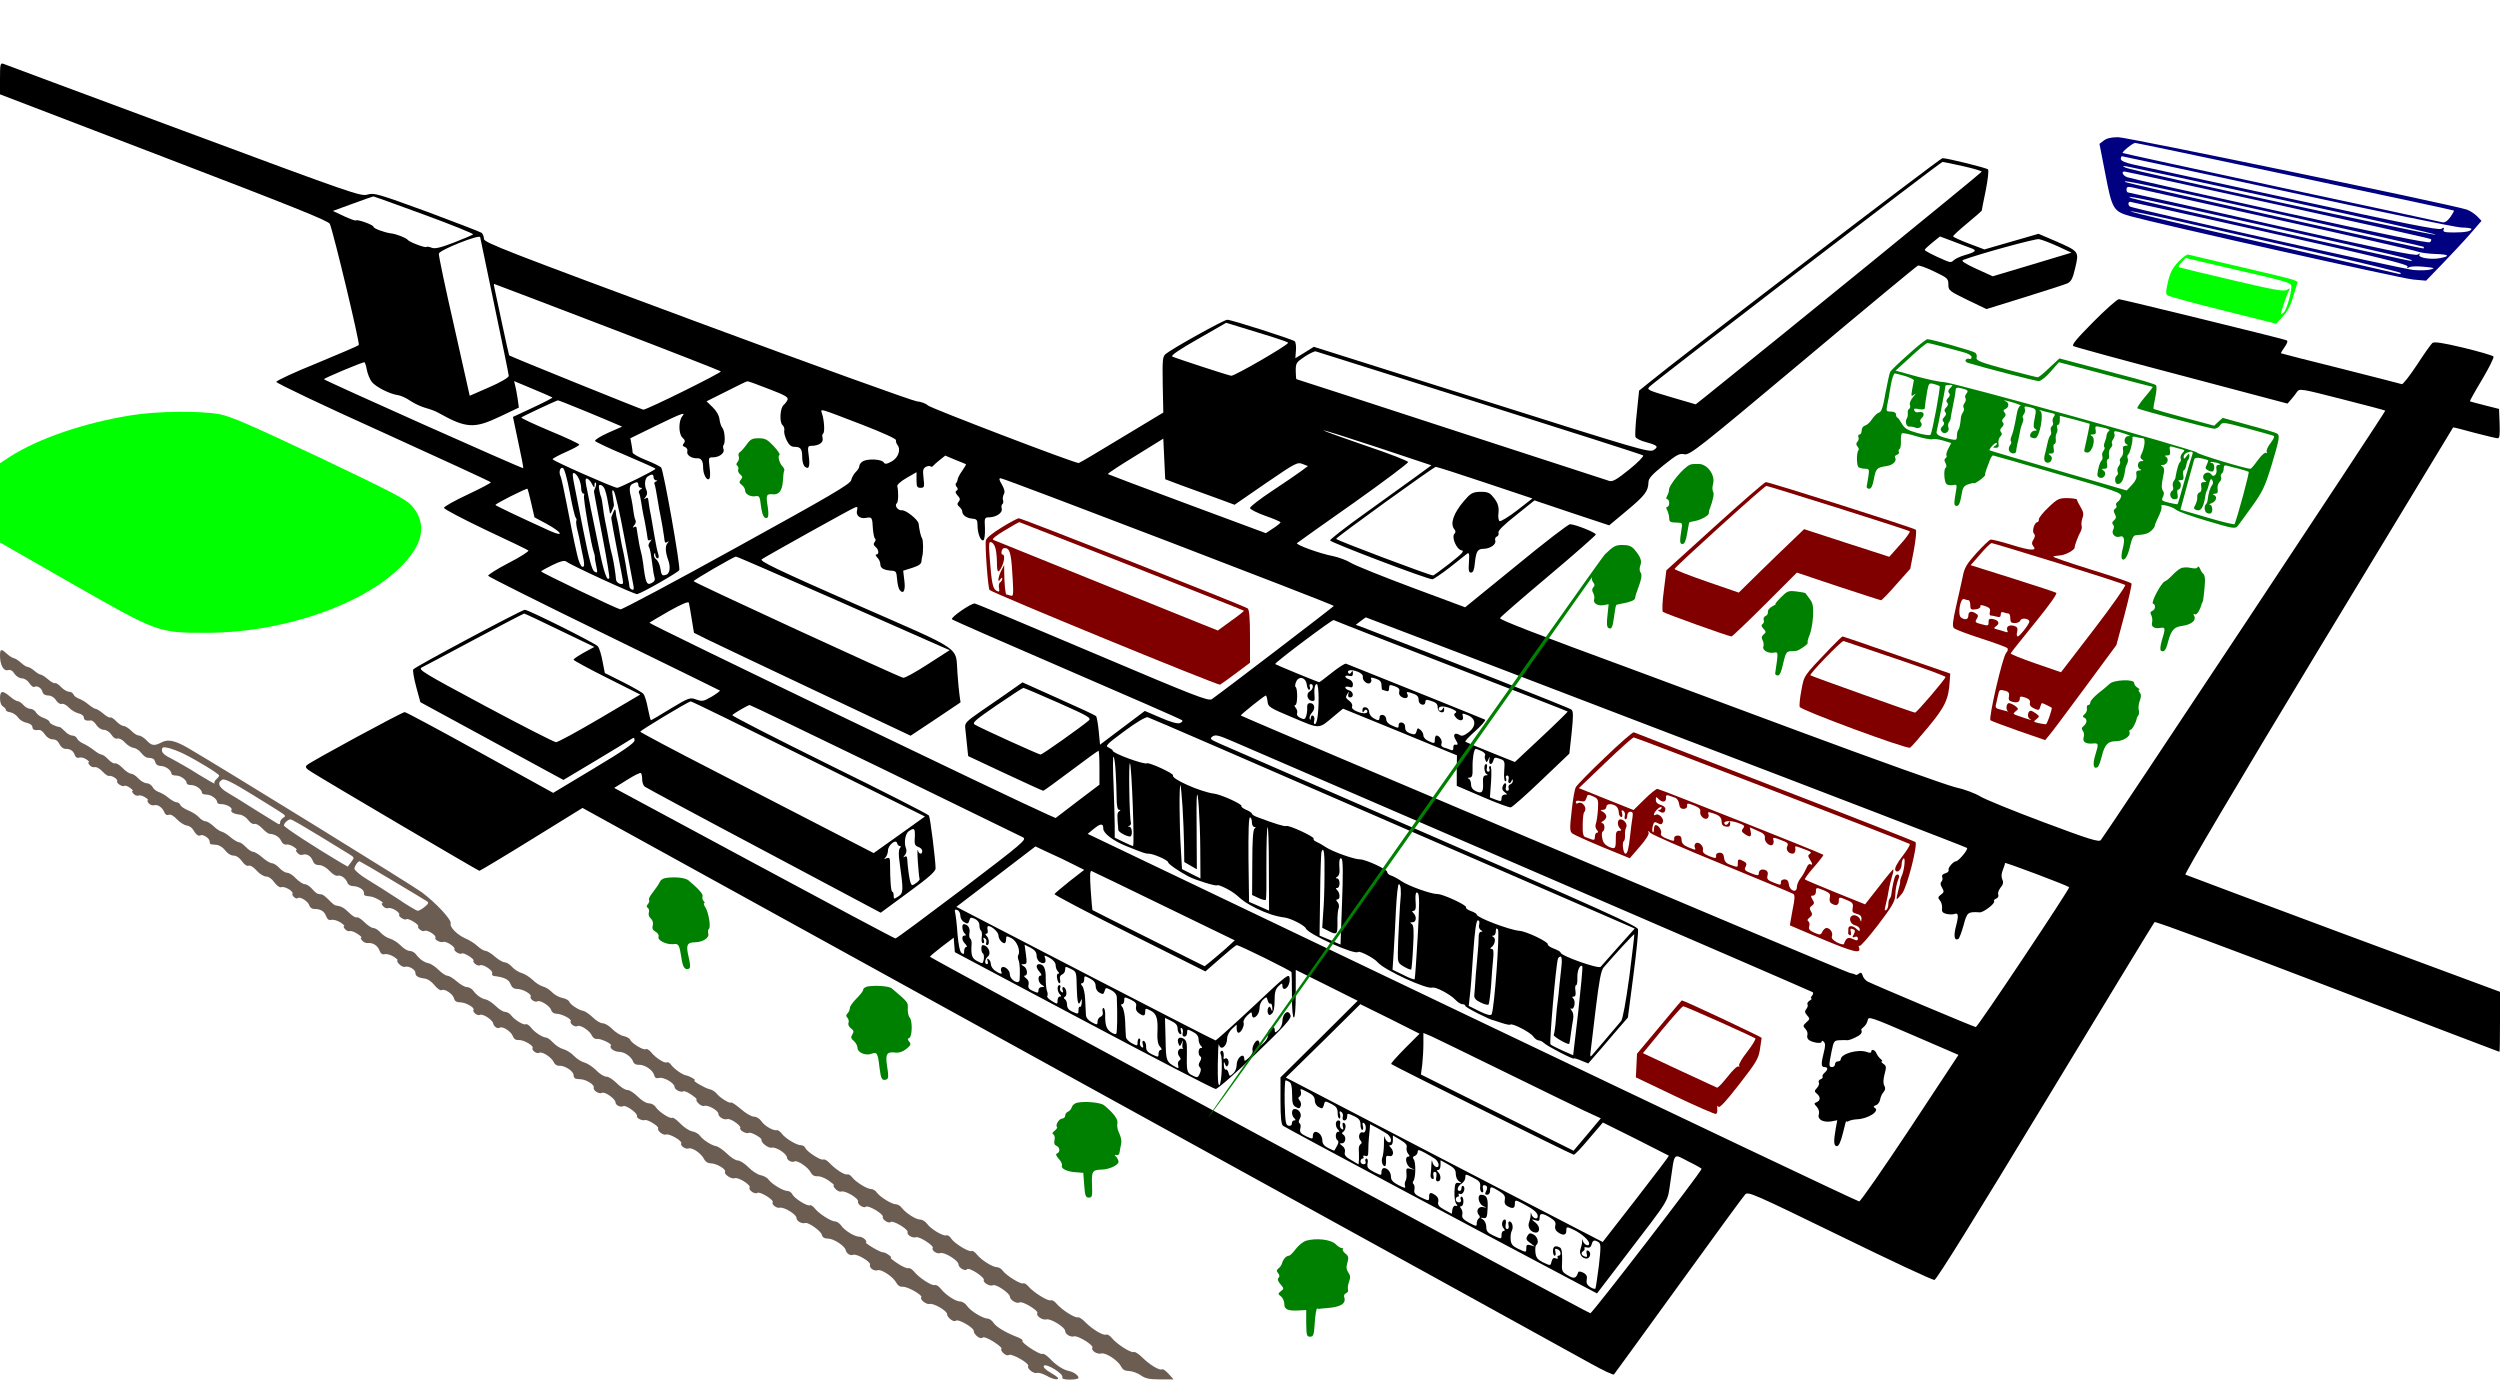 <?xml version="1.0" encoding="UTF-8" standalone="no"?>
<?xml-stylesheet type="text/css" href="../svg.css" ?>
<svg
   xmlns:dc="http://purl.org/dc/elements/1.1/"
   xmlns:cc="http://creativecommons.org/ns#"
   xmlns:rdf="http://www.w3.org/1999/02/22-rdf-syntax-ns#"
   xmlns:svg="http://www.w3.org/2000/svg"
   xmlns="http://www.w3.org/2000/svg"
   xmlns:sodipodi="http://sodipodi.sourceforge.net/DTD/sodipodi-0.dtd"
   xmlns:inkscape="http://www.inkscape.org/namespaces/inkscape"
   version="1.0"
   width="1312pt"
   height="724pt"
   viewBox="0 0 1312 724"
   preserveAspectRatio="xMidYMid meet"
   id="svg2"
   inkscape:version="0.91 r13725"
   sodipodi:docname="Obschaya_skhema_v14.svg">
  <defs
     id="defs56" />
  <sodipodi:namedview
     pagecolor="#ffffff"
     bordercolor="#666666"
     borderopacity="1"
     objecttolerance="10"
     gridtolerance="10"
     guidetolerance="10"
     inkscape:pageopacity="0"
     inkscape:pageshadow="2"
     inkscape:window-width="1301"
     inkscape:window-height="744"
     id="namedview54"
     showgrid="false"
     inkscape:zoom="0.38292683"
     inkscape:cx="655.6689"
     inkscape:cy="452.5"
     inkscape:window-x="65"
     inkscape:window-y="24"
     inkscape:window-maximized="1"
     inkscape:current-layer="g6" />
  <g
     transform="translate(0,724) scale(0.1,-0.1)"
     fill="#000000"
     stroke="none"
     id="g6">
    <path class ="kiwi"
       d="M0 6829 l0 -84 861 -330 c665 -255 864 -334 870 -350 20 -48 159 -629 152 -636 -4 -4 -104 -47 -220 -95 -117 -47 -213 -92 -213 -98 0 -7 252 -127 561 -266 308 -140 562 -257 565 -261 2 -3 -53 -32 -121 -64 -69 -32 -125 -64 -125 -70 0 -7 98 -58 217 -115 120 -56 222 -105 226 -109 4 -4 -42 -34 -103 -65 -61 -32 -110 -62 -108 -68 2 -5 275 -142 608 -304 332 -162 605 -296 608 -298 2 -2 -18 -17 -43 -32 -43 -25 -50 -26 -81 -15 -33 12 -38 10 -135 -48 -55 -34 -101 -61 -103 -61 -2 0 -9 28 -16 63 -6 34 -17 68 -23 75 -6 8 -54 35 -107 62 l-96 48 -12 62 c-6 34 -17 69 -24 78 -13 16 -365 192 -384 192 -15 0 -578 -300 -585 -313 -4 -5 3 -46 15 -91 l22 -81 335 -182 c184 -100 352 -192 375 -204 l41 -22 164 98 c90 54 174 105 186 113 21 13 23 13 23 -4 -1 -14 -60 -55 -214 -147 l-213 -128 -384 212 c-211 117 -389 212 -395 212 -14 0 -494 -260 -513 -278 -11 -11 -7 -17 25 -37 94 -59 874 -518 880 -518 3 0 127 74 274 165 l267 165 2591 -1428 c1426 -785 2642 -1455 2704 -1490 61 -34 115 -59 118 -55 4 5 157 215 340 468 183 253 340 468 349 477 15 16 48 1 496 -217 264 -129 488 -234 497 -232 11 1 217 333 582 936 311 514 569 938 573 942 5 5 413 -147 907 -336 495 -190 901 -345 903 -345 2 0 3 71 3 158 l0 157 -820 304 c-451 168 -825 308 -831 311 -6 4 265 463 696 1176 389 643 708 1170 709 1171 1 1 51 -11 111 -28 61 -16 116 -29 123 -29 10 0 12 19 10 77 l-3 77 -75 19 c-41 10 -76 20 -78 21 -1 2 27 53 64 114 36 61 63 115 60 121 -3 5 -74 26 -157 46 -109 26 -154 33 -164 25 -7 -6 -44 -58 -81 -115 -38 -58 -74 -103 -79 -101 -6 2 -150 39 -320 82 -171 42 -312 79 -314 80 -2 2 7 17 19 33 16 24 18 32 8 36 -28 10 -864 215 -878 215 -8 0 -69 -53 -134 -119 -88 -89 -115 -121 -105 -127 8 -5 264 -75 569 -155 l555 -147 19 22 c10 11 24 29 31 40 13 18 22 16 237 -39 123 -31 224 -58 226 -60 4 -3 -1473 -2232 -1493 -2254 -11 -11 -60 4 -300 94 -158 59 -307 120 -332 135 -25 16 -83 38 -133 49 -48 12 -415 143 -816 292 -401 149 -794 295 -874 325 -512 188 -701 262 -698 270 1 5 115 104 252 219 138 116 250 215 251 220 0 10 -107 53 -135 54 -9 1 -136 -97 -283 -218 l-268 -218 -282 105 c-155 58 -299 116 -319 129 -21 13 -62 28 -90 34 -73 14 -201 61 -191 69 4 4 137 98 296 210 158 112 287 209 287 215 0 6 -98 44 -217 84 -120 41 -222 78 -227 82 -5 5 120 -35 278 -87 l288 -96 -85 -62 c-46 -33 -166 -119 -265 -191 -100 -71 -181 -135 -182 -141 0 -10 510 -204 537 -204 6 0 47 28 90 61 43 34 84 67 92 73 11 8 13 0 10 -44 -3 -44 -1 -55 11 -55 11 0 17 15 20 50 7 63 14 75 48 75 34 1 66 24 59 44 -3 8 1 17 8 20 8 3 12 12 9 20 -4 10 26 40 92 92 l97 78 196 -66 196 -65 91 76 c95 79 114 103 115 149 0 21 17 40 80 91 69 55 83 63 109 57 28 -5 72 29 622 490 325 273 597 498 603 500 6 3 45 -11 86 -31 69 -33 74 -37 74 -68 0 -31 4 -34 100 -81 l100 -48 200 62 c110 34 211 67 225 73 20 10 28 26 41 82 20 86 21 85 -104 140 l-89 38 -142 -41 -142 -41 -82 31 c-45 17 -82 34 -82 38 0 4 34 35 75 69 41 34 75 64 75 65 0 2 9 49 21 106 11 56 17 106 12 111 -8 8 -213 59 -239 59 -12 0 -1394 -1057 -1545 -1182 l-47 -38 -12 -115 c-7 -63 -10 -121 -7 -128 3 -8 27 -20 54 -27 62 -17 69 -24 41 -42 -21 -14 -81 4 -903 264 l-880 278 -48 -30 -49 -30 3 40 c2 22 -1 44 -6 49 -11 10 -329 112 -354 113 -16 1 -291 -152 -324 -180 -16 -14 -17 -32 -15 -161 l3 -146 -219 -132 c-120 -73 -221 -133 -225 -133 -22 -1 -774 287 -791 302 -11 11 -38 20 -59 22 -21 2 -540 189 -1154 417 -1000 371 -1117 416 -1117 435 0 12 -6 26 -12 32 -7 5 -137 55 -287 111 -258 94 -277 100 -312 90 -35 -11 -77 4 -965 334 -511 190 -937 348 -946 352 -16 6 -18 -1 -18 -76z m10302 -461 c54 -12 98 -25 98 -29 0 -5 -1067 -874 -1453 -1183 l-48 -38 -130 38 c-122 36 -128 39 -112 55 40 38 1527 1179 1537 1179 6 0 55 -10 108 -22z m-8075 -255 c145 -53 260 -100 256 -103 -5 -4 -50 -23 -101 -43 -71 -27 -99 -34 -117 -27 -12 5 -25 7 -28 4 -5 -6 -90 26 -97 37 -7 10 -59 31 -87 34 -37 5 -93 26 -93 35 0 10 -86 41 -93 33 -3 -2 -31 8 -63 23 l-57 27 104 38 c57 21 106 38 108 38 2 1 123 -43 268 -96z m293 -118 c0 -2 34 -164 75 -360 41 -195 75 -361 75 -368 0 -8 -44 -34 -102 -59 l-103 -45 -82 366 c-46 201 -82 372 -80 380 3 19 217 104 217 86z m7823 -57 c34 -12 27 -20 -32 -37 -24 -7 -50 -19 -58 -27 -12 -12 -19 -12 -46 0 -61 26 -107 50 -106 55 0 3 18 20 40 38 l40 32 67 -25 c37 -14 80 -31 95 -36z m455 10 l73 -34 -206 -62 -207 -62 -86 39 c-64 30 -82 42 -69 47 79 30 377 112 397 109 14 -2 58 -19 98 -37z m-7612 -424 c324 -124 592 -229 597 -233 6 -6 -387 -201 -407 -201 -7 0 -698 279 -704 285 -1 1 -18 76 -37 166 -19 90 -37 174 -40 187 -3 12 -4 22 -2 22 2 0 269 -102 593 -226z m3487 -51 c48 -15 87 -29 87 -32 0 -12 -283 -176 -299 -173 -25 5 -294 93 -309 101 -9 5 38 37 135 92 l148 85 75 -23 c41 -13 114 -35 163 -50z m1092 -348 c468 -148 854 -271 858 -275 5 -4 -28 -38 -73 -74 -64 -52 -87 -65 -104 -60 -11 4 -385 125 -830 270 -444 145 -810 264 -812 264 -2 0 -4 20 -4 44 0 41 3 45 48 75 26 17 52 29 57 27 6 -2 393 -124 860 -271z m-5840 175 c4 -22 16 -51 26 -64 21 -27 97 -65 139 -70 14 -2 43 -15 64 -30 21 -14 57 -31 80 -37 23 -6 52 -17 66 -25 146 -82 188 -85 324 -20 l99 47 -6 44 c-4 25 -9 56 -13 70 l-6 25 98 -41 c55 -23 101 -43 103 -45 2 -2 -44 -26 -102 -53 l-105 -49 28 -133 c16 -74 28 -135 26 -136 -4 -4 -1046 461 -1046 467 0 5 197 88 212 89 3 1 9 -17 13 -39z m2109 -101 c86 -33 104 -43 99 -57 -4 -9 -13 -21 -20 -27 -19 -14 -24 -92 -6 -106 7 -7 11 -19 9 -28 -3 -9 3 -32 12 -51 13 -26 24 -35 42 -35 32 0 40 -11 40 -56 0 -20 6 -42 14 -48 21 -18 28 1 20 59 -6 42 -4 50 10 50 43 0 69 17 63 41 -3 10 -2 21 3 24 9 6 6 68 -6 104 -8 28 -26 33 211 -58 108 -42 179 -74 177 -81 -1 -7 2 -17 7 -24 21 -25 5 -69 -30 -88 -26 -14 -35 -15 -41 -5 -9 17 -81 21 -108 7 -11 -6 -20 -17 -20 -25 0 -8 -8 -22 -19 -32 -10 -10 -21 -29 -24 -43 -6 -21 -103 -78 -602 -353 -327 -181 -602 -327 -609 -325 -24 5 -415 193 -416 199 0 3 27 18 60 34 43 21 62 25 72 18 23 -19 360 -174 372 -171 30 8 216 115 221 126 7 19 -82 521 -95 538 -6 7 -43 25 -81 40 -38 15 -69 33 -69 39 0 7 -3 27 -6 44 l-6 31 133 65 c138 67 160 75 140 51 -21 -25 -20 -93 0 -112 14 -13 16 -20 8 -30 -9 -11 -7 -15 6 -20 10 -4 15 -14 12 -24 -5 -18 23 -37 53 -35 20 1 30 -14 30 -48 0 -35 18 -70 31 -61 6 3 8 27 3 60 -6 52 -6 54 18 54 33 0 63 23 55 43 -3 8 -3 18 0 21 11 11 7 74 -5 89 -7 8 -14 29 -16 46 -2 20 -16 45 -36 64 l-32 31 104 52 c57 29 106 53 110 53 4 1 54 -17 112 -40z m-971 -113 c72 -30 148 -61 167 -70 l35 -15 -73 -32 c-40 -18 -71 -37 -69 -43 2 -5 74 -39 160 -75 86 -37 157 -68 157 -71 0 -7 -187 -100 -201 -100 -18 0 -339 142 -339 150 0 4 32 21 70 38 39 17 70 34 70 39 0 4 -70 37 -155 72 -85 36 -152 67 -149 70 4 5 183 89 192 90 1 1 62 -23 135 -53z m3142 -395 c50 -18 131 -48 182 -66 l92 -34 164 113 c156 107 166 112 193 101 l28 -11 -35 -26 c-19 -14 -87 -61 -151 -103 -65 -43 -118 -84 -118 -91 0 -7 36 -25 80 -41 44 -15 80 -31 80 -34 0 -4 -17 -18 -39 -32 l-38 -25 -412 153 c-227 84 -414 155 -417 157 -2 3 62 45 144 95 l147 91 5 -107 5 -106 90 -34z m-1136 113 c2 -2 -7 -17 -19 -34 -12 -17 -23 -37 -24 -45 -1 -8 -5 -18 -9 -21 -4 -4 -2 -13 4 -20 7 -8 7 -14 -1 -19 -8 -5 -6 -13 6 -26 13 -14 14 -22 5 -32 -9 -11 -8 -17 4 -27 8 -7 15 -18 15 -25 0 -18 23 -35 54 -37 22 -2 26 -7 26 -35 0 -42 17 -86 31 -78 6 4 9 31 8 64 -3 53 -2 56 22 56 38 1 72 24 66 46 -3 10 -1 21 4 24 4 3 6 12 3 20 -3 7 -1 21 4 31 7 12 4 26 -10 51 -15 25 -17 33 -6 33 18 0 1748 -663 1748 -670 -1 -4 -576 -444 -640 -489 -18 -12 -82 13 -627 244 -334 142 -612 258 -618 258 -21 0 -128 -74 -119 -83 5 -5 277 -124 604 -265 327 -141 599 -260 604 -265 4 -4 -1 -11 -13 -15 -13 -4 -49 6 -101 29 l-82 35 -117 -88 -118 -89 -7 72 c-4 39 -10 74 -14 78 -5 5 -93 46 -197 92 l-189 85 -61 -43 c-33 -23 -101 -71 -152 -105 -86 -60 -91 -65 -87 -95 2 -17 6 -56 9 -87 l6 -57 194 -91 c107 -50 197 -91 200 -91 3 0 68 47 145 105 77 58 142 105 145 105 3 0 5 -40 5 -89 l0 -89 -115 -87 -115 -88 -43 19 c-169 74 -2094 1000 -2089 1006 4 3 51 31 105 62 63 35 99 51 102 43 2 -7 9 -45 15 -85 l12 -73 66 -33 c37 -18 293 -140 569 -270 l502 -237 131 87 131 88 -5 35 c-3 20 -8 72 -11 116 -12 147 44 110 -535 364 -422 186 -506 227 -492 236 30 20 468 264 487 271 15 6 17 4 13 -14 -8 -27 15 -46 47 -40 31 6 33 3 36 -56 2 -26 7 -50 11 -52 5 -3 4 -12 -2 -19 -7 -9 -6 -16 5 -25 17 -14 20 -40 4 -40 -6 0 -3 -7 5 -16 9 -8 16 -24 16 -35 0 -21 18 -31 59 -34 23 -1 26 -5 29 -45 2 -25 8 -50 14 -57 20 -24 31 -1 24 51 l-6 51 48 15 c34 11 47 20 48 35 1 11 3 22 4 25 6 18 6 87 -1 95 -6 9 -14 41 -18 77 -3 21 -67 72 -87 70 -22 -3 -42 26 -27 37 8 6 9 65 2 89 -2 8 18 26 49 44 l52 30 0 -41 c0 -35 3 -41 21 -41 20 0 21 4 16 50 -5 42 -3 51 12 60 10 5 21 6 25 2 4 -3 10 -2 14 4 4 5 20 19 35 31 l28 22 52 -22 c29 -11 54 -22 56 -23z m-2079 -147 c12 -67 26 -127 31 -133 5 -6 6 -13 4 -16 -3 -3 -1 -25 5 -49 6 -24 13 -55 15 -69 3 -14 7 -34 9 -45 15 -65 15 -84 1 -79 -8 3 -19 31 -26 62 -7 32 -14 62 -15 67 -8 38 -16 76 -39 195 -14 74 -29 142 -33 150 -11 21 -3 50 12 44 8 -3 22 -54 36 -127z m4804 50 l248 -83 -81 -63 c-44 -34 -86 -59 -91 -56 -6 4 -9 23 -6 43 4 37 -6 61 -37 94 -13 14 -30 18 -61 17 -39 -2 -49 -8 -83 -48 -55 -64 -74 -120 -51 -148 8 -10 8 -17 1 -24 -17 -17 11 -83 37 -87 17 -3 6 -15 -61 -68 -45 -35 -85 -64 -88 -64 -18 0 -511 186 -509 192 4 11 511 377 523 378 6 0 122 -37 259 -83z m-4757 22 c7 -13 13 -36 13 -51 0 -16 5 -28 11 -28 5 0 7 -4 4 -10 -6 -9 39 -269 52 -300 3 -8 5 -18 5 -23 -1 -4 2 -25 7 -47 8 -36 7 -39 -9 -30 -13 7 -27 58 -59 217 -22 114 -43 219 -46 233 -12 58 -12 71 -1 67 6 -2 17 -14 23 -28z m393 6 c0 -8 6 -15 13 -16 9 0 9 -2 -1 -6 -6 -2 -10 -8 -8 -11 4 -6 10 -42 21 -107 1 -11 6 -36 10 -55 9 -47 15 -80 19 -110 5 -40 5 -42 19 -34 9 6 9 4 -1 -8 -12 -15 -10 -46 5 -88 13 -35 8 -70 -10 -76 -23 -7 -25 -6 -32 36 -3 18 -13 39 -22 45 -9 7 -13 18 -10 26 4 10 6 9 6 -3 1 -10 6 -18 12 -18 6 0 8 9 4 20 -6 20 -13 52 -21 100 -10 58 -13 77 -18 105 -4 17 -8 41 -10 55 -5 40 -5 42 -18 34 -10 -6 -9 -3 0 8 9 11 10 23 5 35 -13 28 -9 63 7 73 21 14 30 12 30 -5z m-323 -36 c11 -20 13 -21 13 -5 0 11 3 17 6 13 4 -3 3 -14 -1 -24 -5 -10 -8 -20 -8 -23 2 -14 15 -82 48 -254 20 -104 34 -192 33 -197 -10 -28 -29 25 -56 161 -18 85 -34 164 -36 175 -3 11 -7 34 -10 50 -3 17 -8 41 -11 55 -15 70 -15 82 -3 78 7 -3 19 -15 25 -29z m243 -4 c0 -8 6 -15 13 -15 9 0 8 -3 -2 -9 -7 -5 -11 -13 -7 -19 3 -5 8 -27 11 -48 3 -22 9 -52 12 -69 4 -16 8 -39 10 -50 2 -11 5 -29 7 -40 2 -11 4 -26 5 -33 0 -8 6 -10 14 -6 8 6 8 3 -1 -9 -8 -9 -11 -21 -7 -27 7 -11 10 -30 20 -104 2 -21 7 -47 10 -57 4 -11 -1 -22 -14 -28 -27 -15 -33 -2 -46 104 -3 22 -8 48 -11 58 -3 11 -8 31 -10 45 -3 15 -6 36 -8 47 -2 11 -4 26 -5 33 0 8 -6 10 -13 6 -9 -6 -9 -3 0 9 8 9 11 21 7 27 -4 6 -8 27 -11 48 -2 20 -7 48 -10 62 -13 51 -12 70 4 80 24 13 32 12 32 -5z m-175 -26 c4 -10 9 -31 12 -46 3 -16 6 -35 8 -43 2 -8 4 -22 5 -30 1 -9 6 -5 12 10 6 14 11 27 10 30 0 3 -3 23 -6 45 -5 31 -4 37 5 28 7 -7 32 -115 55 -240 24 -125 45 -240 48 -255 4 -20 2 -26 -8 -22 -7 3 -13 10 -13 17 0 7 -3 26 -7 42 -3 17 -9 46 -11 65 -3 19 -8 46 -11 60 -11 48 -14 65 -20 100 -4 30 -12 72 -20 103 -1 4 -2 15 -3 25 -2 13 -5 11 -13 -8 -6 -14 -11 -27 -10 -30 2 -17 14 -81 36 -195 14 -71 26 -135 26 -142 0 -18 -36 -4 -37 15 -2 30 -13 96 -19 122 -4 14 -8 32 -10 40 -1 8 -5 26 -8 40 -3 14 -7 39 -10 55 -3 17 -8 41 -11 55 -3 14 -8 45 -11 70 -3 24 -7 47 -9 51 -2 3 -7 20 -10 37 -4 25 -2 30 10 26 8 -3 17 -14 20 -25z m-387 -70 l17 -74 65 -35 c80 -44 93 -70 18 -37 -163 74 -287 133 -288 137 0 7 164 89 168 85 2 -2 11 -36 20 -76z m1604 -510 c288 -127 538 -238 557 -246 l35 -15 -115 -74 c-63 -41 -121 -73 -129 -71 -29 7 -1100 500 -1100 507 0 6 208 127 222 129 4 1 242 -103 530 -230z m-1454 -157 l181 -87 -55 -30 c-29 -16 -54 -33 -54 -37 0 -4 79 -47 175 -95 l175 -88 -212 -125 c-117 -69 -220 -125 -230 -125 -9 0 -176 85 -372 190 -325 174 -353 191 -333 202 13 6 138 73 277 147 140 75 258 136 261 136 3 0 87 -39 187 -88z m5805 -534 c865 -330 1576 -604 1580 -608 8 -7 -45 -70 -58 -70 -13 0 -43 -34 -39 -45 3 -7 -5 -15 -17 -18 -14 -4 -20 -11 -16 -20 3 -8 1 -19 -5 -25 -6 -6 -5 -17 4 -31 11 -19 11 -24 -6 -36 -16 -12 -17 -17 -5 -31 8 -9 12 -27 11 -40 -3 -18 3 -25 22 -30 14 -3 33 -4 41 -1 23 9 25 -6 10 -64 -14 -51 -8 -79 13 -66 5 4 17 36 27 72 18 68 22 71 85 67 19 -1 82 47 75 58 -3 4 2 11 11 14 9 3 14 13 11 21 -4 8 2 24 12 37 14 16 16 28 9 43 -6 14 -5 30 3 50 7 17 12 33 11 36 -1 6 328 -118 337 -127 6 -5 -480 -734 -490 -734 -9 0 -535 222 -568 239 -11 6 -23 20 -26 32 -5 15 -10 17 -19 10 -7 -6 -15 -9 -17 -7 -3 3 -16 7 -31 10 -20 3 -3184 1341 -3196 1351 -4 3 124 105 131 105 3 0 7 -14 9 -31 3 -29 9 -33 133 -85 145 -61 133 -62 216 8 l47 39 299 -122 299 -123 -1 -80 0 -80 135 -58 c74 -32 141 -57 149 -55 7 1 80 65 160 142 l147 140 12 110 c9 87 9 112 -1 121 -9 9 -683 274 -1107 436 l-25 9 25 19 c14 11 27 20 28 20 2 0 711 -271 1575 -602z m-1128 347 c335 -130 611 -237 612 -239 2 -1 -60 -62 -137 -134 l-140 -131 -127 51 c-71 28 -130 53 -133 56 -3 2 21 28 54 57 32 29 54 55 50 58 -7 4 -471 191 -730 294 -6 2 -39 -19 -74 -47 -34 -27 -64 -50 -67 -50 -6 0 -227 91 -231 95 -6 5 300 235 307 231 4 -3 281 -111 616 -241z m-463 -57 c-3 -19 23 -42 38 -33 6 4 9 13 6 20 -4 11 1 11 25 3 21 -7 29 -16 29 -34 0 -13 2 -24 4 -24 2 0 11 -3 20 -6 11 -4 16 0 16 14 0 19 3 20 29 11 21 -8 28 -15 24 -29 -3 -12 2 -22 15 -29 23 -12 38 0 26 20 -4 8 1 9 17 4 36 -11 44 -18 44 -40 0 -11 8 -21 18 -23 10 -2 17 3 17 13 0 12 6 15 23 9 34 -10 42 -17 42 -39 0 -11 8 -21 18 -23 11 -2 17 3 16 15 0 10 -3 13 -6 6 -5 -15 -23 -17 -23 -4 0 17 26 18 64 3 25 -10 34 -17 25 -23 -10 -6 -10 -11 0 -23 19 -23 45 -21 38 4 -5 18 -3 18 25 7 45 -18 47 -58 5 -90 -25 -19 -36 -22 -49 -13 -23 14 -35 0 -20 -24 15 -25 15 -31 0 -28 -7 2 -12 -5 -11 -15 1 -13 -3 -17 -15 -12 -10 4 -25 10 -35 12 -11 4 -16 11 -12 21 6 15 -11 42 -26 42 -5 0 -9 -9 -9 -20 0 -23 -1 -24 -35 -8 -14 6 -25 19 -25 28 0 10 -7 23 -16 30 -13 11 -16 10 -20 -8 -5 -17 -10 -19 -33 -11 -19 7 -27 16 -27 32 1 13 -6 23 -16 25 -11 2 -18 -3 -18 -12 0 -19 0 -19 -36 -3 -18 7 -29 20 -29 32 0 11 -8 21 -17 23 -11 2 -18 -3 -18 -12 0 -19 -8 -20 -35 -3 -11 7 -20 21 -20 32 0 11 -8 21 -17 23 -12 2 -18 -3 -18 -15 0 -14 2 -15 9 -4 5 8 11 9 15 3 10 -17 -18 -21 -52 -6 -21 8 -30 18 -26 27 3 9 -4 21 -16 30 -18 13 -20 18 -10 34 10 16 11 16 6 1 -3 -12 0 -18 9 -18 22 0 18 31 -5 37 -11 3 -20 10 -20 15 0 5 9 6 20 3 15 -5 20 -2 20 14 0 11 -9 22 -20 26 -11 3 -20 10 -20 15 0 4 9 6 20 3 15 -4 20 0 20 13 0 15 -2 16 -9 5 -5 -8 -11 -9 -15 -3 -10 16 16 20 49 7 18 -7 29 -18 27 -27z m-294 -42 c2 -14 7 -26 12 -26 5 0 7 7 4 15 -4 8 -1 15 5 15 17 0 13 -28 -5 -38 -21 -11 -14 -46 9 -50 14 -3 18 2 16 20 -4 41 1 68 11 68 6 0 10 -31 10 -74 0 -81 -8 -136 -20 -136 -5 0 -6 8 -3 19 3 10 0 22 -6 25 -6 4 -11 -1 -12 -11 0 -11 -3 -13 -6 -5 -3 7 3 22 12 32 20 22 14 50 -10 50 -11 0 -16 -8 -15 -22 1 -13 -1 -33 -5 -45 -6 -19 -10 -20 -30 -11 -14 6 -21 16 -18 24 3 8 0 21 -7 29 -8 9 -8 15 -2 15 12 0 13 88 1 95 -4 3 -2 16 4 29 15 31 51 20 55 -18z m-1304 -94 c162 -72 175 -80 159 -94 -40 -34 -243 -178 -252 -178 -9 0 -307 135 -345 157 -16 9 1 24 115 102 73 50 136 91 140 91 3 0 86 -35 183 -78z m-1310 -295 l610 -302 -134 -96 -135 -96 -225 116 c-124 64 -400 206 -613 316 -213 109 -387 202 -387 205 1 7 253 159 265 159 6 0 284 -136 619 -302z m400 -58 c385 -188 711 -347 724 -353 22 -12 5 -26 -318 -272 -188 -142 -345 -259 -351 -259 -5 0 -339 178 -742 395 l-734 395 66 41 c36 23 69 40 74 37 4 -2 7 -17 7 -32 0 -16 6 -33 13 -39 6 -5 288 -157 626 -336 l613 -326 144 106 c110 80 144 111 144 127 -1 49 -28 266 -35 277 -4 7 -240 127 -523 266 -283 140 -512 257 -509 261 12 12 82 52 91 53 5 0 324 -154 710 -341z m2665 -280 l1270 -552 -86 -96 c-47 -53 -89 -100 -93 -105 -12 -12 -210 58 -210 75 0 4 -15 13 -34 20 -19 7 -34 17 -33 23 3 13 -111 68 -149 71 -55 5 -224 70 -224 85 0 5 -14 13 -31 19 -17 6 -28 15 -25 19 7 11 -124 71 -150 70 -30 -1 -150 41 -188 67 -19 13 -43 26 -55 30 -12 3 -21 12 -21 19 0 14 -113 66 -143 66 -31 0 -145 41 -179 64 -18 12 -41 25 -51 29 -10 4 -16 11 -13 16 6 9 -132 73 -144 66 -7 -4 -60 12 -147 45 -18 6 -33 15 -33 20 0 4 -13 13 -30 20 -16 7 -28 16 -25 20 6 9 -108 61 -144 65 -70 9 -227 78 -215 96 5 9 -126 70 -137 63 -14 -8 -179 52 -179 66 0 4 -10 11 -22 17 -19 8 -12 16 83 86 62 46 111 75 122 73 9 -2 588 -253 1286 -557z m726 -246 c809 -349 1474 -637 1478 -640 4 -3 3 -11 -4 -19 -6 -8 -8 -14 -3 -14 5 0 1 -5 -9 -11 -9 -6 -15 -15 -11 -20 3 -5 0 -17 -7 -25 -9 -11 -8 -18 5 -33 15 -17 15 -19 -4 -36 -18 -16 -19 -20 -5 -35 9 -9 13 -24 10 -32 -3 -8 0 -19 7 -25 19 -15 68 -22 68 -10 0 7 4 7 11 0 9 -9 9 -23 0 -57 -15 -60 -14 -76 4 -76 19 0 19 -14 0 -30 -8 -7 -13 -16 -10 -20 3 -4 -2 -11 -11 -14 -8 -3 -12 -11 -9 -17 4 -5 0 -18 -9 -28 -15 -16 -15 -19 -1 -31 20 -16 19 -36 -1 -44 -15 -6 -15 -8 1 -25 10 -12 14 -27 10 -40 -8 -26 23 -43 66 -36 l31 6 -8 -43 c-12 -68 -11 -93 6 -93 10 0 20 22 32 70 9 39 17 66 17 62 1 -5 7 -5 14 0 6 4 26 8 42 9 58 2 122 43 94 60 -9 5 -8 9 6 14 10 3 20 17 22 30 2 13 10 31 18 39 9 11 11 21 4 33 -7 12 -6 32 1 60 10 37 10 44 -6 55 -10 7 -14 13 -8 13 5 0 2 6 -7 13 -8 7 -18 20 -22 30 -7 18 -27 24 -27 7 0 -6 -9 -6 -22 -1 -47 17 -138 -9 -138 -39 0 -6 -7 -10 -15 -10 -8 0 -15 -7 -15 -15 0 -8 -7 -15 -15 -15 -18 0 -18 7 -3 82 11 55 14 58 43 59 16 1 34 1 39 0 5 -1 24 5 42 14 30 14 39 25 32 40 -2 2 5 10 14 17 9 7 18 23 20 35 3 20 16 16 240 -81 l236 -102 -254 -385 c-140 -211 -260 -384 -267 -384 -8 0 -922 434 -2031 964 l-2018 965 33 27 c36 29 49 29 49 0 0 -24 51 -63 120 -91 95 -38 101 -40 118 -40 25 0 102 -34 102 -45 1 -9 55 -47 108 -75 37 -19 144 -52 149 -46 7 7 78 -29 103 -52 36 -32 48 -40 101 -68 55 -27 103 -43 150 -49 33 -4 105 -41 112 -57 11 -30 257 -141 274 -124 8 8 86 -33 103 -54 33 -40 257 -143 287 -133 16 6 94 -35 120 -63 12 -13 29 -24 38 -24 8 0 15 -4 15 -9 0 -8 132 -75 150 -76 3 -1 22 -7 43 -14 21 -7 41 -11 43 -8 10 9 105 -40 120 -62 9 -12 21 -21 29 -21 7 0 20 -6 28 -14 16 -16 157 -89 157 -81 0 3 17 -2 38 -11 l37 -15 33 38 c19 21 65 75 104 121 l71 82 29 222 c16 122 27 231 24 242 -4 17 -218 113 -1073 485 -587 256 -1093 476 -1123 489 -49 22 -53 25 -37 37 16 11 31 7 110 -27 51 -22 754 -326 1562 -675z m-261 626 c14 -7 23 -16 20 -21 -3 -5 -3 -17 1 -26 6 -15 8 -15 16 3 9 18 9 18 5 -2 -5 -28 14 -31 21 -4 4 16 9 18 33 9 27 -9 28 -12 24 -64 -2 -30 0 -54 6 -54 5 0 7 7 4 15 -4 8 -1 15 6 15 7 0 10 -8 7 -20 -6 -22 8 -28 16 -7 4 9 6 9 6 -1 1 -7 -5 -15 -13 -18 -8 -3 -12 -12 -9 -20 3 -8 0 -14 -7 -14 -7 0 -10 8 -7 20 6 24 -8 27 -17 3 -5 -11 -1 -22 10 -30 16 -12 17 -13 1 -13 -10 0 -17 -8 -17 -19 0 -17 -3 -18 -30 -8 l-31 12 6 82 c3 52 2 83 -4 83 -6 0 -8 -7 -5 -15 4 -8 1 -15 -6 -15 -7 0 -10 8 -7 20 3 11 1 20 -4 20 -14 0 -11 -48 4 -53 7 -3 5 -6 -5 -6 -13 -1 -17 -10 -15 -41 2 -48 -6 -57 -38 -42 -17 8 -25 20 -25 36 0 13 -6 27 -12 29 -8 3 -6 6 4 6 14 1 17 10 16 54 -1 47 7 97 17 97 2 0 15 -5 29 -11z m-1919 -110 c2 -41 5 -102 5 -136 0 -42 5 -63 13 -63 9 0 9 -2 0 -8 -11 -7 -11 -20 -4 -98 1 -11 43 -34 61 -34 15 0 12 50 -2 51 -10 0 -10 2 -1 5 7 3 10 11 8 17 -8 24 -13 319 -5 311 9 -10 25 -434 16 -434 -3 0 -26 10 -51 22 l-45 22 0 61 c0 34 -3 131 -6 216 -4 85 -4 151 0 148 4 -4 9 -40 11 -80z m351 -185 c4 -60 7 -149 8 -198 l1 -90 33 -19 33 -19 -1 178 c-1 99 -1 190 1 204 5 54 17 -123 18 -273 l1 -157 -48 24 -49 25 -6 107 c-8 125 -9 340 -2 333 2 -3 7 -54 11 -115z m364 -79 c0 -14 6 -25 13 -25 8 0 9 -2 1 -8 -8 -5 -12 -64 -12 -178 l-1 -171 34 -16 c19 -9 36 -13 38 -9 3 4 4 87 3 185 0 98 2 185 6 195 4 9 7 -85 7 -210 l1 -227 -52 23 -53 23 -3 222 c-1 145 1 221 8 221 5 0 10 -11 10 -25z m-1769 -52 c1 -10 0 -30 -1 -45 -1 -19 5 -28 19 -33 12 -3 21 -13 21 -21 0 -20 -18 -18 -23 4 -3 9 -3 -19 0 -63 3 -44 7 -83 9 -87 2 -4 -6 -14 -18 -22 -21 -15 -23 -15 -30 3 -6 18 -15 83 -17 124 -1 12 -5 16 -13 11 -9 -6 -9 -3 1 9 8 10 10 24 6 34 -12 28 -5 76 13 90 23 17 32 16 33 -4z m-79 -73 c7 0 7 -4 0 -12 -6 -8 -7 -35 -1 -73 21 -150 20 -162 -6 -179 -24 -16 -25 -15 -25 4 0 11 -3 20 -7 20 -7 0 -12 57 -12 149 0 28 -3 32 -18 27 -14 -6 -16 -5 -5 5 6 7 12 23 12 35 0 29 43 63 48 39 2 -8 8 -15 14 -15z m910 -96 l58 -29 -76 -59 c-41 -33 -77 -63 -80 -68 -3 -4 174 -97 394 -207 l398 -199 79 69 c43 38 81 69 85 69 14 0 287 -135 288 -142 1 -5 2 -60 2 -123 0 -70 4 -115 10 -115 6 0 10 48 10 125 l0 125 163 -81 162 -81 -202 -201 -203 -201 0 -122 c0 -88 4 -125 13 -132 10 -9 1046 -562 1580 -844 l68 -36 142 186 c249 326 226 287 243 398 24 163 13 150 94 109 39 -19 70 -37 70 -39 0 -14 -575 -760 -584 -758 -24 7 -3466 1865 -3466 1871 1 3 29 27 63 53 l62 47 3 -38 3 -38 676 -359 c371 -197 683 -359 693 -359 10 0 104 82 208 182 151 145 189 187 185 203 -10 37 -43 13 -43 -30 0 -15 -9 -35 -20 -45 -18 -16 -20 -16 -20 -2 0 10 -4 17 -9 17 -15 0 -33 -29 -28 -44 3 -8 -5 -24 -19 -37 -20 -19 -24 -20 -24 -6 0 9 -4 17 -10 17 -13 0 -33 -39 -26 -55 2 -7 -6 -23 -20 -36 -20 -19 -24 -20 -24 -6 0 9 -4 17 -8 17 -16 0 -32 -25 -32 -50 0 -15 -8 -35 -19 -44 -17 -16 -19 -16 -24 5 -3 11 -10 19 -14 16 -5 -3 -9 6 -10 21 -1 22 0 23 6 8 5 -14 10 -16 15 -7 10 16 -1 44 -14 36 -6 -4 -10 -3 -9 2 4 23 -2 43 -11 38 -6 -4 -7 -11 -4 -17 11 -17 6 -150 -6 -162 -7 -7 -10 26 -9 109 1 66 3 112 6 103 9 -35 43 -9 43 32 0 15 11 37 25 50 l25 23 0 -21 c0 -12 4 -22 10 -22 13 0 33 39 26 55 -2 7 6 23 20 36 20 19 24 20 24 6 0 -9 4 -17 8 -17 16 0 32 25 32 50 0 15 8 35 19 44 17 16 19 16 24 -5 3 -11 10 -19 14 -16 5 3 9 -6 10 -21 1 -22 0 -23 -6 -8 -5 14 -10 16 -15 7 -4 -6 -5 -19 -2 -28 5 -12 9 -13 20 -3 10 7 15 31 15 67 0 43 4 61 20 77 19 18 21 18 21 3 0 -9 4 -17 9 -17 17 0 32 29 29 57 -3 26 -14 18 -192 -150 -104 -97 -193 -177 -197 -177 -4 0 -290 147 -636 326 -345 179 -650 337 -676 350 l-48 25 207 158 208 159 70 -33 c39 -17 97 -45 128 -61z m1319 -56 c0 -68 -3 -158 -7 -200 l-5 -77 30 -15 c47 -25 51 -21 50 42 -1 31 2 65 6 75 4 10 2 24 -5 32 -9 10 -9 15 -1 15 15 0 14 33 -1 48 -9 9 -9 12 0 12 7 0 12 11 12 25 0 14 -6 25 -12 25 -10 0 -10 2 0 9 8 4 13 19 12 32 -4 50 0 73 11 62 7 -7 8 -78 2 -230 l-8 -220 -55 24 -55 23 3 213 c1 116 5 218 7 226 12 33 18 -6 16 -121z m-842 -163 l371 -180 -47 -43 c-27 -23 -62 -54 -80 -68 l-31 -25 -294 147 c-161 80 -294 147 -295 148 -1 1 -5 48 -9 105 -5 73 -4 103 4 100 6 -2 177 -85 381 -184z m1242 88 c1 -16 1 -32 0 -37 -3 -16 -15 -241 -15 -295 -1 -52 1 -56 32 -74 18 -11 35 -17 38 -15 2 3 7 56 10 118 5 89 3 114 -7 121 -11 7 -10 9 4 9 20 0 23 30 5 48 -9 9 -9 12 1 12 7 0 12 11 11 28 -4 57 -1 77 11 65 9 -9 8 -68 -1 -230 -7 -120 -14 -220 -16 -222 -3 -3 -30 7 -60 23 l-56 27 6 92 c3 51 9 152 12 225 4 72 10 132 15 132 5 0 10 -12 10 -27z m-2311 -139 c0 -13 9 -28 21 -34 17 -10 21 -8 26 9 4 17 8 18 29 9 15 -7 24 -20 24 -34 0 -13 4 -25 8 -28 5 -3 7 -19 4 -36 -2 -17 0 -30 7 -30 6 0 8 7 4 17 -4 11 -3 14 6 9 7 -5 10 -14 7 -22 -3 -8 -1 -14 4 -14 14 0 12 34 -2 48 -8 8 -9 12 -1 12 6 0 9 9 6 20 -3 11 -1 20 4 20 18 0 53 -32 53 -49 0 -18 18 -41 32 -41 4 0 8 9 8 20 0 19 2 20 29 6 28 -15 48 -66 35 -88 -3 -5 -3 -17 1 -26 7 -15 9 -60 6 -104 -2 -29 -51 -1 -51 28 0 25 -34 51 -45 34 -3 -5 -3 -14 0 -20 9 -15 -8 -12 -33 6 -12 8 -22 24 -22 34 0 10 -5 22 -12 26 -8 5 -9 2 -5 -9 3 -10 2 -17 -3 -17 -15 0 -12 26 4 40 21 16 2 59 -26 60 -11 0 -10 -38 1 -44 4 -3 6 -17 4 -30 -5 -25 -6 -25 -34 -10 -29 14 -34 31 -30 91 1 11 -2 24 -7 27 -5 3 -7 17 -4 32 4 24 -9 43 -30 44 -12 0 -9 -35 4 -48 9 -9 9 -12 0 -12 -17 0 -15 -26 4 -44 8 -9 11 -16 5 -16 -6 0 -11 -10 -11 -21 0 -17 -3 -19 -14 -10 -9 7 -16 44 -21 99 -3 48 -9 97 -12 110 -4 17 -2 21 11 16 9 -3 16 -17 16 -30z m2723 -45 c-4 -12 0 -25 8 -30 11 -6 11 -9 1 -9 -8 0 -13 -13 -12 -32 0 -18 -2 -49 -4 -68 -2 -19 -7 -75 -11 -125 -3 -49 -7 -99 -8 -110 -1 -13 9 -25 33 -36 19 -10 38 -14 42 -11 3 4 9 48 13 97 3 50 8 114 11 143 4 39 2 52 -8 52 -8 0 -9 3 -2 8 18 12 26 45 12 54 -10 6 -10 8 0 8 6 0 12 10 12 22 0 15 3 19 11 11 11 -11 -19 -423 -33 -446 -5 -8 -22 -4 -64 16 l-56 28 5 47 c4 26 12 127 18 225 9 126 16 177 25 177 7 0 10 -8 7 -21z m788 -273 c-18 -132 -35 -224 -43 -234 -18 -22 -139 -163 -153 -180 -9 -10 -11 -7 -8 15 2 15 14 117 27 226 19 155 28 203 42 220 62 72 158 176 161 174 1 -2 -11 -101 -26 -221z m-3111 109 c0 -14 8 -29 19 -35 23 -12 34 0 25 24 -6 14 -3 14 25 -1 19 -11 31 -26 31 -38 0 -12 5 -26 12 -33 8 -8 8 -12 1 -12 -6 0 -8 -11 -5 -25 2 -14 8 -25 12 -25 5 0 6 9 3 20 -3 12 1 22 11 26 9 3 16 15 16 25 0 18 2 18 28 5 32 -16 31 -14 33 -106 2 -72 9 -93 20 -64 6 15 7 14 6 -8 -1 -15 -5 -24 -9 -22 -4 3 -8 -4 -8 -15 0 -24 -1 -25 -35 -9 -16 7 -25 19 -25 34 0 13 -5 26 -11 30 -8 5 -8 9 1 14 13 8 5 50 -10 50 -5 0 -6 -7 -3 -17 4 -11 3 -14 -6 -9 -7 5 -10 14 -7 22 3 8 1 14 -4 14 -14 0 -12 -34 2 -48 9 -9 9 -12 0 -12 -7 0 -12 -9 -12 -21 0 -20 -1 -20 -29 -3 -17 10 -28 22 -25 26 3 5 3 17 -1 26 -4 9 -7 39 -7 67 1 51 -10 75 -34 75 -19 0 -18 -19 3 -42 9 -11 11 -18 5 -18 -19 0 -14 -38 6 -49 16 -10 16 -10 0 -11 -10 0 -18 -7 -18 -15 0 -18 -2 -18 -33 -4 -18 8 -23 17 -19 32 3 13 -2 25 -13 33 -11 8 -13 14 -7 14 18 0 14 38 -5 49 -17 10 -17 10 0 11 16 0 17 6 11 51 l-7 51 32 -16 c22 -12 31 -24 31 -41z m2755 -52 c-3 -27 -8 -73 -11 -103 -2 -30 -7 -68 -9 -85 -3 -16 -7 -61 -10 -99 -3 -38 -8 -73 -11 -77 -5 -8 75 -54 81 -47 2 2 6 26 9 53 4 28 9 63 12 78 3 17 0 34 -8 44 -7 9 -8 14 -2 10 15 -9 25 38 11 52 -8 8 -7 11 2 11 9 0 12 10 9 30 -3 17 -1 30 4 30 4 0 7 18 6 40 -1 37 14 71 26 59 3 -3 -7 -109 -21 -236 l-27 -231 -55 24 c-31 14 -60 29 -64 33 -7 7 28 413 39 449 2 6 8 12 14 12 6 0 8 -19 5 -47z m-2445 -108 c0 -14 8 -29 21 -35 17 -10 21 -8 26 9 5 19 7 19 34 5 18 -9 29 -23 30 -37 4 -98 2 -187 -3 -193 -4 -3 -17 1 -29 10 -23 16 -30 37 -29 94 0 17 -4 32 -9 32 -5 0 -7 -9 -4 -20 3 -12 -1 -22 -11 -26 -9 -3 -16 -15 -16 -25 0 -18 -2 -19 -30 -4 -19 10 -30 24 -31 38 -1 12 -2 48 -4 80 -1 31 -8 64 -15 72 -9 10 -9 15 -1 15 6 0 11 9 11 20 0 20 1 20 30 5 21 -11 30 -23 30 -40z m212 -108 c-3 -13 2 -25 13 -33 26 -19 35 -17 35 6 0 19 2 20 29 6 32 -17 39 -43 35 -121 -1 -34 3 -56 13 -67 10 -11 12 -18 5 -18 -7 0 -12 -9 -12 -20 0 -19 -1 -19 -33 -4 -25 12 -33 22 -32 41 0 14 -5 28 -12 30 -7 3 -9 -4 -6 -18 5 -16 3 -20 -6 -14 -7 4 -11 16 -8 26 3 11 1 19 -4 19 -5 0 -9 -9 -9 -20 0 -20 -1 -20 -30 -5 -16 9 -31 23 -31 33 -1 9 -3 45 -4 79 -1 34 -8 69 -15 78 -8 10 -9 15 -1 15 6 0 11 9 11 20 0 19 1 19 34 4 26 -13 32 -21 28 -37z m1411 -219 c-42 -43 -75 -79 -72 -82 9 -9 950 -476 958 -476 6 0 42 38 81 85 l72 84 171 -85 c95 -48 173 -88 175 -89 2 -2 -76 -104 -172 -228 l-175 -225 -832 431 -831 432 196 192 195 193 156 -77 155 -78 -77 -77z m-1193 106 c0 -13 5 -26 12 -30 8 -5 9 0 6 14 -4 13 -2 20 4 16 5 -3 8 -15 5 -25 -3 -12 0 -19 9 -19 8 0 14 9 14 20 0 20 1 20 30 5 20 -10 30 -23 30 -38 0 -13 5 -28 12 -35 9 -9 9 -12 0 -12 -14 0 -16 -36 -2 -45 6 -4 5 -13 -2 -25 -9 -14 -9 -23 -2 -30 8 -8 8 -18 0 -35 -10 -22 -12 -22 -38 -9 -30 15 -31 20 -29 126 1 47 -3 59 -19 68 -23 12 -35 -2 -25 -28 6 -15 8 -15 16 3 9 19 9 19 5 -2 -2 -12 -1 -24 3 -26 3 -2 0 -2 -7 -1 -18 5 -27 -23 -13 -40 9 -11 9 -16 1 -21 -7 -4 -10 -16 -7 -26 4 -15 2 -17 -11 -10 -52 29 -53 31 -55 147 l-3 112 33 -16 c23 -11 33 -23 33 -38z m1705 -224 c182 -89 372 -182 423 -206 l93 -43 -71 -85 -72 -85 -400 200 -401 200 7 52 c3 29 6 78 6 109 l0 57 43 -18 c23 -11 191 -92 372 -181z m-1117 -59 c9 -5 13 -29 13 -65 0 -45 4 -58 20 -66 15 -9 21 -7 25 5 4 8 1 22 -5 29 -9 11 -9 16 -1 21 7 4 10 16 7 26 -5 18 -3 17 34 -2 29 -14 39 -26 39 -44 0 -14 8 -29 21 -35 17 -10 21 -8 26 9 6 25 6 25 43 6 23 -12 30 -22 30 -45 0 -17 4 -30 9 -30 5 0 7 10 3 22 -4 15 -2 19 7 13 7 -4 11 -16 8 -26 -3 -12 0 -19 9 -19 8 0 14 9 14 20 0 19 1 19 35 3 28 -13 35 -23 35 -45 0 -15 4 -28 9 -28 5 0 7 10 3 22 -3 14 -1 19 6 14 16 -10 11 -55 -5 -49 -18 7 -28 -24 -14 -41 9 -10 9 -16 1 -21 -6 -4 -10 -16 -9 -28 1 -12 1 -35 1 -50 l-2 -28 -39 23 c-29 16 -37 27 -33 41 3 12 -2 25 -13 33 -17 13 -17 14 -2 14 19 0 24 35 6 46 -7 4 -8 9 -1 13 15 9 19 43 5 48 -7 3 -9 -3 -6 -18 5 -16 3 -20 -6 -14 -7 4 -11 16 -8 26 3 12 0 19 -9 19 -17 0 -18 -32 -2 -48 9 -9 9 -12 0 -12 -14 0 -16 -36 -2 -45 6 -4 5 -14 -3 -28 -6 -12 -13 -23 -14 -25 0 -2 -15 4 -32 13 -21 10 -31 23 -31 38 0 25 -17 47 -37 47 -7 0 -13 -9 -13 -20 0 -19 -1 -19 -36 -3 -28 14 -34 21 -30 40 4 12 2 25 -4 28 -6 4 -5 13 2 25 13 21 -3 50 -28 50 -17 0 -18 -32 -2 -48 9 -9 9 -12 0 -12 -7 0 -12 -7 -12 -16 0 -9 -7 -14 -17 -12 -16 3 -18 18 -21 121 -1 64 1 117 5 117 4 0 14 -4 21 -9z m515 -274 c9 -8 17 -21 17 -30 0 -24 -28 -10 -33 16 -2 12 -4 -3 -4 -33 0 -30 -4 -63 -8 -73 -8 -19 0 -47 13 -47 4 0 7 13 6 29 -1 24 1 28 17 24 22 -6 27 25 7 45 -9 9 -9 12 0 12 7 0 12 11 12 25 l0 26 39 -23 c27 -16 37 -27 33 -40 -2 -10 1 -25 8 -33 9 -10 9 -15 1 -15 -21 0 -12 -47 12 -59 l22 -11 -23 6 c-21 5 -23 3 -21 -23 2 -15 0 -34 -5 -41 -4 -7 -5 -20 -2 -28 4 -11 -4 -9 -34 6 -29 15 -40 27 -40 43 0 25 -17 47 -37 47 -7 0 -13 -9 -13 -20 0 -20 0 -20 -39 -1 -32 17 -38 24 -34 46 3 14 1 25 -6 25 -5 0 -8 -7 -5 -15 4 -9 0 -15 -10 -15 -9 0 -16 7 -16 15 0 8 5 15 11 15 5 0 7 4 4 10 -3 6 1 7 10 4 12 -5 16 1 16 27 0 19 1 49 3 67 2 17 4 41 5 52 l1 20 38 -20 c20 -11 45 -26 55 -33z m250 -130 c9 -8 17 -21 17 -30 0 -24 -28 -10 -33 16 -2 13 -4 8 -5 -13 -1 -19 -2 -44 -4 -54 -2 -10 2 -21 9 -23 7 -3 9 3 6 16 -3 13 -1 21 7 21 8 0 11 -9 8 -25 -4 -17 -1 -25 8 -25 17 0 18 32 2 48 -9 9 -9 12 0 12 7 0 12 12 12 26 l0 25 40 -22 c32 -18 40 -28 40 -50 0 -16 8 -33 18 -39 15 -10 15 -10 -3 -8 -17 3 -20 -3 -22 -46 -1 -27 3 -56 9 -63 9 -11 8 -13 -3 -11 -8 2 -15 -7 -17 -20 l-3 -22 -38 21 c-30 16 -37 26 -33 42 3 13 -2 25 -13 33 -26 19 -35 17 -35 -6 0 -24 0 -24 -45 -3 -29 14 -36 22 -32 40 2 13 0 26 -5 29 -5 3 -5 11 0 17 12 17 13 99 1 113 -6 8 -5 14 6 18 8 3 15 12 15 21 0 13 6 12 38 -5 20 -11 45 -26 55 -33z m235 -144 c-2 -14 2 -28 9 -30 7 -3 9 3 6 16 -3 12 -1 21 4 21 18 0 22 -12 12 -31 -7 -15 -6 -19 6 -19 8 0 15 9 15 20 0 25 5 25 47 -1 28 -17 34 -27 30 -46 -3 -16 2 -27 14 -33 27 -15 39 -12 39 10 0 25 2 25 48 0 53 -28 72 -45 72 -63 0 -21 -27 -11 -33 11 -3 12 -4 12 -4 -3 0 -11 -4 -28 -8 -39 -10 -22 5 -50 29 -54 28 -6 32 29 5 51 -24 19 -24 20 -1 13 18 -6 22 -4 22 13 0 26 14 26 55 1 25 -16 32 -25 27 -42 -3 -14 1 -26 13 -34 27 -20 45 -17 45 6 0 24 2 24 43 4 41 -21 77 -54 77 -70 0 -19 -28 -6 -33 14 -3 12 -4 12 -4 -3 0 -11 -4 -28 -8 -39 -10 -24 6 -51 31 -51 21 0 27 36 7 42 -7 3 -9 -3 -6 -17 4 -16 2 -19 -11 -14 -18 7 -21 20 -6 29 6 4 8 10 5 15 -3 4 3 6 14 3 12 -3 20 2 24 16 6 23 14 26 36 12 13 -8 13 -25 2 -123 -8 -62 -16 -116 -18 -120 -2 -4 -14 -1 -27 7 -17 11 -22 22 -19 39 4 18 -1 28 -18 37 -13 6 -24 8 -26 3 -12 -34 -21 -37 -55 -17 -32 19 -33 21 -30 78 1 39 -2 61 -10 67 -24 14 -38 8 -38 -17 0 -14 4 -25 9 -25 5 0 7 9 4 20 -4 16 -2 19 11 14 18 -7 22 -34 5 -34 -5 0 -7 -4 -4 -10 3 -6 -1 -7 -10 -4 -11 5 -18 0 -22 -15 -6 -25 -4 -25 -47 -5 -27 14 -35 24 -38 51 -2 19 0 36 4 39 16 10 8 43 -13 55 -17 9 -23 8 -30 -2 -13 -21 -11 -26 14 -44 l22 -17 -22 7 c-19 5 -23 2 -23 -14 0 -25 0 -25 -44 -4 -27 13 -36 23 -38 47 -2 17 1 38 6 47 10 18 2 49 -13 49 -5 0 -7 -9 -4 -20 3 -12 0 -20 -7 -20 -8 0 -11 9 -8 25 3 14 1 25 -4 25 -15 0 -21 -30 -8 -45 9 -10 9 -15 1 -15 -6 0 -11 -9 -11 -20 0 -24 0 -24 -45 -3 -28 13 -35 23 -35 44 0 16 -8 33 -17 39 -17 10 -16 10 2 8 17 -3 20 4 22 51 3 54 -5 70 -34 71 -22 0 -15 -46 10 -59 21 -10 21 -11 1 -6 -25 6 -40 -20 -24 -40 8 -9 8 -15 0 -20 -5 -3 -10 -15 -10 -25 0 -17 -2 -17 -40 3 -31 17 -39 27 -36 41 3 11 0 26 -6 33 -7 9 -7 13 1 13 6 0 11 11 11 25 0 14 -4 25 -10 25 -5 0 -7 -7 -4 -15 4 -9 0 -15 -10 -15 -9 0 -16 7 -16 15 0 8 5 15 11 15 5 0 7 4 4 10 -3 5 0 7 8 4 16 -6 31 32 16 42 -5 3 -9 -2 -9 -10 0 -9 -4 -16 -10 -16 -17 0 -11 25 10 38 11 7 20 21 20 32 0 20 0 20 40 0 34 -17 40 -25 38 -47z"
       id="path8"
        />
    <path class = "svgLight"
       d="M3919 4908 c-13 -18 -29 -36 -36 -41 -7 -4 -10 -14 -6 -22 3 -9 0 -22 -6 -29 -8 -9 -8 -16 -2 -20 6 -4 8 -13 5 -20 -3 -7 2 -19 11 -26 12 -10 13 -16 3 -27 -10 -12 -9 -18 5 -28 9 -7 17 -19 17 -28 0 -20 28 -36 56 -31 19 3 22 -3 27 -48 7 -53 18 -75 35 -64 5 3 6 26 1 57 -10 61 -7 68 26 65 33 -4 51 20 54 73 1 25 4 48 7 52 2 4 -2 13 -9 21 -17 17 -27 56 -16 60 5 2 -8 22 -30 46 -34 36 -45 42 -80 42 -33 0 -43 -5 -62 -32z"
       id="path10"
       style="fill:#008000" />
    <div class = "svgBackground">
      <path  class = "svgLight"
         d="M5257 4472 c-47 -28 -80 -55 -83 -68 -6 -23 11 -252 19 -260 17 -17 1200 -503 1210 -497 7 4 45 31 85 61 l72 54 0 138 c0 98 -4 140 -12 147 -17 13 -1185 473 -1201 473 -7 0 -47 -21 -90 -48z m682 -203 c322 -127 587 -232 589 -234 2 -1 -28 -26 -67 -53 l-70 -51 -583 235 c-321 130 -589 238 -596 241 -8 3 17 24 60 49 40 24 75 44 77 44 1 0 267 -104 590 -231z m-714 90 c4 -16 7 -50 7 -74 0 -51 7 -57 26 -18 14 32 16 63 3 63 -5 0 -7 8 -4 19 3 12 11 17 23 14 22 -6 28 -38 35 -167 4 -77 3 -87 -11 -82 -9 3 -19 6 -22 6 -6 0 -11 51 -12 125 l0 30 -15 -29 c-17 -33 -22 -72 -5 -46 6 9 10 10 10 3 0 -6 -5 -15 -11 -19 -6 -3 -9 -17 -6 -30 3 -20 1 -22 -14 -14 -19 11 -25 40 -35 173 -6 77 -4 87 9 81 9 -3 19 -19 22 -35z"
         id="path12"
         style="fill:#800000" />
    </div>

    <path class = "svgLight"
       d="M8422 3264 c-79 -75 -147 -145 -152 -155 -6 -10 -16 -66 -22 -125 -11 -97 -10 -108 5 -119 10 -7 81 -39 158 -71 l142 -58 52 60 c31 35 50 65 47 74 -4 12 -2 12 9 -1 8 -9 177 -83 376 -164 199 -82 368 -152 374 -156 9 -5 9 -25 -4 -86 -8 -43 -14 -79 -14 -79 1 -1 79 -34 174 -74 163 -68 202 -77 189 -43 -3 8 -2 12 3 9 5 -3 48 46 97 110 70 92 89 123 90 152 2 39 7 65 19 95 7 17 -9 25 -19 9 -5 -9 -17 -63 -20 -94 -1 -10 -5 -21 -9 -24 -4 -4 -7 -18 -7 -30 0 -13 -5 -26 -11 -30 -9 -5 -10 1 -4 22 4 16 9 38 11 49 2 11 6 31 8 45 3 14 9 40 15 59 6 19 9 36 7 38 -2 2 -36 -39 -75 -90 l-73 -93 -156 63 c-85 35 -158 65 -160 68 -3 2 19 32 48 65 29 33 51 62 49 64 -8 8 -860 346 -871 346 -7 0 -38 -25 -69 -56 l-56 -55 -143 57 -144 58 139 133 c76 73 143 133 149 133 12 0 1438 -551 1448 -559 4 -4 -13 -32 -37 -63 -28 -36 -42 -63 -39 -73 9 -22 34 0 34 31 0 12 5 26 10 29 12 7 3 -69 -12 -97 -4 -9 -7 -21 -6 -25 1 -4 -4 -26 -10 -47 -6 -22 -10 -42 -8 -44 2 -2 15 12 29 30 26 34 83 257 69 269 -4 4 -335 134 -737 289 -401 155 -735 284 -741 287 -5 2 -74 -58 -152 -133z m-58 -205 c23 -11 25 -16 22 -68 -2 -31 -7 -64 -11 -74 -4 -9 -2 -24 5 -32 9 -10 9 -15 1 -15 -6 0 -11 -9 -11 -21 0 -16 -4 -19 -17 -14 -10 4 -25 9 -33 12 -11 3 -15 19 -14 63 0 33 4 63 7 67 21 21 -9 63 -34 47 -5 -3 -9 0 -9 6 0 8 9 10 24 6 19 -5 26 -1 31 14 7 23 7 23 39 9z m428 -6 c9 -3 18 -17 20 -32 2 -18 9 -26 23 -26 12 0 20 6 19 16 -1 15 2 15 36 2 27 -11 36 -20 33 -32 -5 -20 21 -46 37 -36 6 4 9 14 6 22 -5 11 -1 13 17 7 40 -12 51 -22 52 -46 0 -16 7 -24 23 -26 16 -3 22 2 22 15 0 15 -2 16 -10 3 -5 -8 -12 -11 -17 -7 -17 18 22 24 64 10 37 -13 42 -17 31 -30 -10 -12 -9 -18 7 -29 28 -20 38 -17 33 10 l-5 24 41 -18 c32 -13 40 -22 38 -38 -3 -24 32 -50 43 -32 4 6 4 17 1 25 -4 11 4 11 39 -3 36 -13 42 -19 35 -32 -10 -18 5 -40 27 -40 12 0 18 13 14 34 -1 5 6 5 16 1 10 -4 31 -12 46 -17 21 -8 25 -13 15 -19 -10 -7 -11 -12 0 -29 15 -24 16 -33 2 -25 -6 3 -15 -6 -20 -21 -6 -14 -19 -38 -30 -52 -11 -13 -20 -35 -20 -47 0 -34 -38 -21 -42 14 -2 18 -9 26 -23 26 -12 0 -20 -6 -19 -16 1 -15 -2 -15 -37 -1 -32 12 -38 19 -33 37 4 15 0 24 -11 29 -20 7 -35 0 -35 -19 0 -11 -7 -11 -40 2 -33 13 -38 19 -29 34 7 14 5 21 -10 29 -27 14 -31 13 -31 -10 0 -23 2 -23 -38 -9 -23 8 -32 18 -34 37 -2 19 -9 27 -23 27 -12 0 -20 -6 -19 -16 1 -15 -2 -15 -36 -2 -27 11 -36 20 -33 32 5 20 -21 46 -37 36 -6 -4 -9 -13 -6 -21 7 -17 6 -17 -35 0 -24 10 -34 21 -34 38 0 16 -6 23 -20 23 -12 0 -20 -6 -19 -16 1 -15 -2 -15 -37 -1 -25 9 -36 19 -32 28 6 15 -13 44 -28 44 -5 0 -9 -10 -9 -22 0 -12 -3 -19 -6 -15 -4 3 -4 18 0 32 6 22 9 24 26 15 16 -9 22 -7 27 6 7 18 -23 48 -38 38 -17 -10 -9 13 11 31 11 10 20 13 20 7 0 -7 -6 -12 -12 -12 -9 0 -8 -3 2 -9 17 -12 30 -5 30 14 0 8 -11 17 -25 21 -16 4 -25 13 -25 26 0 18 1 18 16 3 20 -19 40 -14 37 9 -1 12 4 15 15 11 10 -4 25 -9 34 -12z m-312 -43 c8 -5 15 -19 15 -31 0 -12 5 -24 12 -26 7 -3 9 4 6 18 -5 16 -3 20 6 14 7 -4 11 -16 8 -26 -3 -11 -1 -19 4 -19 5 0 9 9 9 20 0 12 7 20 16 20 13 0 15 -7 11 -32 -3 -18 -9 -60 -12 -93 -8 -72 -14 -95 -25 -95 -11 0 -19 60 -8 66 4 3 7 18 6 32 -1 15 2 33 6 40 9 15 -10 42 -30 42 -17 0 -18 -32 -2 -48 9 -9 8 -12 -5 -12 -12 0 -17 -8 -17 -27 0 -69 -1 -71 -35 -58 -21 10 -32 22 -36 44 -4 17 -3 34 2 37 14 8 11 44 -3 44 -7 0 -5 5 5 11 9 5 17 16 17 24 0 8 -8 19 -17 24 -17 10 -17 10 0 11 9 0 17 7 17 15 0 17 27 20 50 5z m1095 -444 c27 -12 32 -18 28 -36 -4 -13 0 -26 8 -31 23 -15 39 -10 39 11 0 24 1 24 44 6 28 -12 33 -18 29 -40 -4 -21 -1 -26 21 -32 18 -4 26 -12 25 -28 -1 -15 -3 -16 -6 -4 -5 18 -30 31 -44 22 -19 -11 -9 -44 16 -50 14 -3 25 -13 25 -21 0 -12 -2 -12 -16 1 -20 20 -44 21 -44 1 0 -8 0 -18 -1 -22 0 -4 4 -9 9 -11 6 -2 8 6 5 18 -4 16 -2 19 11 14 12 -5 13 -10 5 -27 -10 -17 -9 -19 5 -14 10 4 16 1 16 -8 0 -12 -5 -13 -26 -3 -25 12 -36 6 -47 -26 -1 -5 -18 -1 -36 8 -22 12 -31 22 -27 33 7 18 -10 43 -29 43 -6 0 -16 -9 -21 -19 -8 -18 -12 -19 -42 -6 -26 12 -32 19 -27 34 3 11 1 22 -5 26 -7 5 -5 11 7 20 14 11 16 18 7 32 -9 14 -8 21 5 30 13 10 14 15 3 32 -10 18 -10 21 3 21 8 0 15 9 15 20 0 24 1 24 45 6z"
       id="path14"
       style="fill:#800000" />
    <path class = "svgLight"
       d="M8708 1850 l-117 -140 -3 -62 -3 -62 205 -98 c113 -54 210 -96 215 -94 6 2 9 14 7 27 -1 16 1 20 6 11 6 -9 39 27 109 117 89 114 102 136 109 183 5 29 8 57 9 61 0 5 -408 197 -419 197 -1 0 -54 -63 -118 -140z m315 28 c100 -45 185 -84 189 -87 4 -3 -15 -35 -42 -70 -28 -35 -47 -68 -43 -74 3 -5 2 -7 -4 -4 -6 4 -31 -21 -57 -54 -26 -33 -51 -59 -55 -57 -4 2 -94 43 -199 92 l-190 89 101 123 c56 67 105 123 110 123 4 1 89 -36 190 -81z"
       id="path16"
       style="fill:#800000" />
    <path class = "svgLight"
       d="M11040 6502 l-22 -17 31 -159 c35 -183 42 -195 129 -220 151 -42 1426 -328 1486 -333 l68 -6 87 90 c47 49 113 119 145 156 l59 68 -23 24 c-13 13 -37 29 -54 35 -82 27 -1783 380 -1830 380 -37 0 -61 -6 -76 -18z m1005 -188 c457 -97 832 -177 833 -179 2 -2 -7 -18 -19 -35 -17 -22 -29 -30 -44 -26 -11 3 -391 85 -845 182 -454 98 -827 179 -830 181 -6 5 52 52 65 53 6 0 384 -79 840 -176z m-41 -80 c473 -103 885 -187 913 -188 29 0 53 -4 53 -7 0 -13 -32 -19 -92 -19 -49 0 -59 3 -54 15 4 12 2 13 -12 4 -13 -8 -192 27 -782 156 -421 91 -795 173 -832 181 -45 10 -68 20 -68 30 0 8 3 14 6 14 4 0 394 -84 868 -186z m-17 -45 c441 -96 799 -177 795 -181 -8 -8 -1594 336 -1627 352 -18 9 -18 10 5 7 14 -2 386 -82 827 -178z m-31 -24 c438 -96 799 -177 802 -180 3 -3 1 -10 -5 -16 -7 -7 -239 40 -789 161 -429 94 -789 175 -801 180 -23 9 -32 30 -14 30 6 0 368 -79 807 -175z m-12 -45 c424 -94 772 -173 775 -175 2 -3 2 -7 0 -9 -5 -4 -1560 342 -1567 349 -12 12 58 -3 792 -165z m-4 -30 c399 -88 736 -165 750 -171 14 -5 55 -11 92 -12 71 -2 80 -11 22 -22 -48 -9 -116 3 -107 18 5 9 3 9 -8 1 -11 -9 -185 27 -764 157 -412 93 -753 169 -757 169 -5 0 -8 7 -8 16 0 13 6 15 28 11 15 -3 353 -78 752 -167z m-32 -40 c652 -146 783 -177 744 -179 -17 -1 -1428 316 -1462 328 -66 24 55 -1 718 -149z m5 -32 c573 -128 726 -166 722 -177 -4 -10 -2 -11 7 -4 7 5 41 7 78 3 56 -5 61 -7 37 -14 -16 -5 -56 -6 -90 -3 -56 4 -1469 321 -1489 333 -10 6 -11 24 0 25 4 0 334 -73 735 -163z m209 -95 c263 -59 478 -112 478 -116 0 -5 -8 -6 -17 -3 -10 2 -330 76 -710 163 -381 86 -693 160 -693 164 0 3 105 -18 233 -47 127 -29 447 -101 709 -161z"
       id="path18"
       style="fill:#000080" />
    <path class = "svgLight"
       d="M11433 5867 c-31 -32 -44 -57 -55 -104 -12 -49 -13 -65 -3 -73 6 -5 137 -41 291 -79 l279 -70 36 39 c25 27 42 60 56 110 l21 71 -21 10 c-12 5 -139 36 -282 69 -143 33 -265 62 -271 64 -6 3 -29 -14 -51 -37z m592 -136 c-4 -46 -27 -120 -41 -132 -8 -6 -14 -10 -14 -8 0 12 30 101 40 119 10 19 10 20 -8 9 -16 -10 -65 -1 -283 50 -145 34 -270 64 -278 67 -11 3 -9 10 8 27 l21 23 278 -65 c278 -64 279 -65 277 -90z"
       id="path20"
       style="fill:#00ff00" />
    <path class = "svgLight"
       d="M10016 5381 c-49 -43 -92 -85 -96 -92 -4 -8 -15 -58 -25 -111 -12 -72 -21 -99 -33 -103 -10 -2 -26 -18 -37 -34 -11 -17 -27 -32 -37 -34 -10 -3 -18 -14 -18 -26 0 -12 -5 -21 -11 -21 -6 0 -9 -6 -6 -14 3 -7 1 -18 -5 -24 -8 -8 -8 -15 0 -25 7 -8 9 -17 5 -20 -11 -12 -10 -82 1 -89 6 -4 22 -8 34 -8 22 0 23 -3 17 -42 -4 -24 -8 -47 -9 -53 0 -5 6 -10 14 -10 10 0 18 16 24 50 11 57 15 61 66 69 35 5 57 27 45 46 -3 4 2 11 11 14 8 3 13 10 9 15 -3 5 -1 12 4 15 5 3 8 22 7 42 -1 20 2 38 6 40 4 3 39 -4 77 -16 38 -11 75 -18 82 -15 8 3 33 0 56 -7 l43 -13 -15 -29 c-8 -15 -13 -32 -10 -36 3 -5 1 -11 -5 -15 -7 -4 -7 -12 0 -25 6 -12 6 -21 1 -25 -11 -6 -9 -64 2 -83 5 -7 19 -10 33 -8 25 5 25 4 18 -37 -11 -65 -10 -72 6 -72 10 0 17 16 23 52 7 45 12 53 38 62 16 5 29 8 29 5 0 -3 13 4 30 16 16 12 29 24 28 28 -1 4 2 16 6 27 4 11 12 32 18 48 6 15 13 27 17 27 3 0 157 -44 341 -98 305 -88 335 -99 332 -117 -3 -11 -11 -24 -18 -28 -8 -5 -11 -13 -8 -19 4 -6 1 -14 -6 -18 -9 -6 -9 -13 -1 -28 8 -15 7 -23 -5 -33 -10 -8 -11 -16 -5 -22 6 -6 7 -16 1 -27 -12 -22 12 -45 35 -36 22 8 28 -15 15 -63 -6 -23 -8 -46 -5 -52 12 -19 32 10 44 66 9 39 17 55 29 56 51 4 64 8 82 24 10 9 18 20 18 24 -1 3 8 26 20 50 12 24 19 48 15 54 -10 16 58 -1 78 -19 9 -8 83 -35 163 -58 133 -40 146 -42 159 -27 7 9 42 56 76 104 55 76 68 104 102 215 41 136 45 157 29 167 -6 4 -72 24 -148 44 l-137 38 -23 -20 -22 -21 -157 42 c-86 23 -158 44 -161 46 -2 3 2 30 9 61 7 33 9 59 3 64 -5 5 -80 28 -167 50 -88 23 -199 53 -249 66 l-90 24 -53 -49 c-28 -28 -56 -50 -61 -50 -5 0 -80 19 -167 42 -133 36 -157 46 -154 60 3 10 0 22 -7 27 -11 9 -230 71 -251 71 -6 0 -51 -35 -99 -79z m179 40 c39 -11 88 -24 111 -30 23 -6 41 -17 41 -25 0 -8 -6 -12 -13 -9 -6 2 -15 0 -18 -6 -4 -5 2 -12 11 -15 81 -25 357 -96 372 -96 11 0 39 22 63 50 l43 49 243 -64 c134 -36 246 -65 249 -65 3 0 -15 -24 -41 -54 -25 -30 -43 -57 -39 -59 16 -9 385 -107 403 -107 11 0 25 8 31 18 11 18 18 17 138 -15 69 -19 132 -36 140 -39 10 -3 6 -13 -13 -39 -15 -19 -24 -40 -20 -47 4 -6 3 -8 -4 -4 -6 3 -25 -14 -43 -39 -18 -25 -35 -45 -38 -45 -24 -1 -281 77 -281 85 0 12 -1281 369 -1330 370 -19 0 -84 14 -143 30 l-109 30 79 72 c43 40 83 73 88 73 6 0 42 -9 80 -19z m-195 -155 c25 -8 44 -18 44 -22 -1 -5 -5 -27 -9 -48 -6 -37 -6 -39 12 -26 10 8 7 2 -6 -12 -13 -15 -21 -34 -18 -42 4 -9 2 -18 -4 -22 -5 -3 -9 -13 -7 -22 1 -10 -1 -23 -6 -30 -10 -17 0 -44 16 -41 7 1 21 -1 32 -6 20 -9 41 14 26 29 -5 5 -3 15 6 23 18 18 8 36 -16 30 -11 -3 -21 1 -24 9 -4 10 2 12 24 7 17 -3 30 -2 31 3 2 21 6 52 13 92 8 41 10 43 34 37 15 -4 29 -9 31 -11 6 -6 -39 -247 -48 -256 -4 -4 -35 0 -70 10 -50 14 -66 24 -79 47 -10 17 -20 32 -24 33 -5 2 -8 10 -8 18 0 8 -10 14 -26 14 -25 0 -26 2 -20 33 4 17 12 62 18 100 6 37 16 67 22 67 6 0 31 -7 56 -14z m235 -62 c-11 -11 -13 -20 -6 -27 6 -6 5 -15 -5 -25 -10 -10 -12 -18 -5 -25 6 -6 5 -15 -5 -25 -10 -10 -12 -18 -5 -25 6 -6 5 -15 -5 -25 -10 -10 -12 -18 -5 -25 6 -6 5 -15 -5 -24 -11 -12 -12 -18 -3 -29 15 -18 43 2 34 24 -3 8 -1 20 3 26 5 6 10 18 10 26 1 8 4 26 7 40 11 51 17 86 18 102 1 13 7 16 27 11 37 -9 42 -13 30 -28 -7 -8 -9 -19 -5 -25 4 -6 1 -17 -5 -25 -6 -8 -9 -19 -5 -25 4 -6 2 -16 -3 -23 -5 -7 -10 -19 -11 -27 -3 -37 -8 -60 -14 -66 -4 -4 -7 -18 -7 -31 0 -22 -3 -24 -32 -18 -62 14 -80 24 -74 43 5 17 46 229 46 238 0 2 9 4 21 4 19 0 19 -1 4 -16z m335 -78 c25 -8 40 -15 34 -15 -7 -1 -14 -16 -18 -33 -3 -18 -8 -44 -11 -58 -3 -14 -7 -32 -9 -40 -2 -8 -7 -23 -11 -33 -4 -10 -5 -21 -1 -24 3 -3 1 -12 -5 -19 -6 -8 -9 -21 -5 -29 7 -18 36 -20 37 -2 0 6 3 21 5 32 5 18 9 40 18 85 2 8 7 23 11 33 4 10 5 21 1 24 -3 3 -1 12 5 19 6 8 9 21 5 29 -4 12 0 14 22 9 40 -10 40 -10 30 -60 -8 -37 -7 -48 3 -55 11 -7 11 -9 -2 -9 -17 0 -32 -24 -22 -34 4 -3 14 -6 23 -6 23 0 48 128 28 143 -9 6 -7 7 7 2 11 -3 32 -9 48 -12 22 -4 25 -8 16 -19 -6 -8 -9 -20 -6 -29 4 -8 1 -17 -4 -21 -6 -3 -9 -15 -6 -25 3 -10 2 -21 -3 -24 -4 -3 -11 -22 -15 -42 -5 -21 -10 -42 -11 -48 -10 -32 -7 -50 9 -53 22 -4 35 27 16 39 -11 7 -10 9 5 9 14 0 17 6 14 25 -3 14 -1 25 4 25 5 0 8 10 7 23 -2 12 0 28 5 35 4 7 5 19 2 27 -3 8 -1 15 4 15 6 0 10 11 10 24 l0 24 78 -20 c42 -12 78 -21 79 -22 1 -1 -19 -99 -28 -136 -3 -10 3 -15 16 -15 25 0 46 72 24 86 -11 7 -10 9 5 9 14 0 17 6 14 23 -4 23 -3 23 39 13 26 -5 39 -13 32 -17 -7 -4 -13 -15 -14 -26 -1 -10 -6 -26 -10 -36 -4 -10 -5 -21 -1 -24 3 -3 1 -12 -5 -19 -6 -8 -9 -20 -6 -28 3 -7 1 -18 -4 -23 -9 -9 -18 -39 -22 -73 -1 -8 6 -16 16 -18 22 -4 35 27 16 39 -11 7 -10 9 5 9 14 0 17 6 14 25 -3 14 -1 25 5 25 5 0 7 10 5 23 -2 13 2 29 9 36 7 7 11 17 7 22 -3 5 0 16 6 24 7 8 10 22 6 30 -4 12 0 14 22 9 15 -4 36 -11 47 -15 17 -7 17 -8 3 -8 -21 -1 -25 -37 -5 -44 7 -3 4 -6 -7 -6 -14 -1 -17 -7 -14 -24 2 -13 -2 -29 -9 -36 -7 -7 -11 -17 -7 -22 3 -5 0 -16 -6 -24 -7 -8 -10 -21 -7 -30 4 -8 2 -17 -3 -20 -15 -10 -12 -45 4 -45 21 0 32 23 40 80 1 9 6 21 10 28 4 7 5 19 2 27 -3 8 -1 17 3 20 9 5 26 73 22 89 -1 5 8 6 21 2 13 -3 29 -6 35 -6 14 0 8 -50 -9 -84 -7 -13 -6 -21 3 -27 11 -7 10 -9 -3 -9 -21 0 -25 -36 -5 -43 7 -3 4 -6 -7 -6 -14 -1 -17 -7 -14 -24 3 -15 -5 -32 -23 -51 l-28 -30 -358 104 c-197 57 -360 105 -362 107 -2 1 4 12 14 23 10 11 21 18 24 15 3 -4 -1 -10 -9 -15 -12 -8 -12 -10 4 -10 14 0 17 6 14 23 -2 13 2 29 10 36 9 9 10 17 3 24 -6 6 -5 15 5 25 10 10 12 18 5 25 -6 6 -5 15 5 24 11 11 12 19 4 28 -8 9 -6 14 5 19 18 7 20 32 3 39 -26 11 -1 6 42 -7z m872 -242 c25 -5 26 -8 12 -21 -8 -9 -13 -22 -10 -29 3 -7 1 -16 -3 -19 -7 -4 -16 -33 -25 -85 -1 -3 -5 -11 -10 -18 -4 -7 -5 -19 -2 -27 3 -8 1 -17 -4 -20 -19 -12 -11 -45 11 -45 17 0 20 5 17 25 -3 14 -2 25 2 25 15 0 21 33 8 42 -9 5 -8 8 6 8 14 0 17 6 14 25 -3 13 -1 26 3 27 5 2 10 13 12 25 2 12 6 26 10 29 4 4 7 14 7 23 -1 13 -3 12 -15 -3 -12 -16 -15 -17 -15 -4 0 9 7 19 16 22 27 10 36 7 29 -11 -4 -10 -22 -71 -41 -137 -18 -65 -34 -120 -36 -122 -2 -1 -23 2 -46 8 -37 9 -40 12 -31 30 6 12 7 24 1 31 -10 13 -9 33 2 86 6 24 4 36 -5 42 -11 7 -11 9 2 9 22 0 34 31 17 42 -9 5 -8 8 6 8 14 0 17 6 14 25 -4 20 -2 24 11 21 9 -3 28 -8 43 -12z m146 -59 c2 -2 -1 -12 -7 -24 -9 -16 -8 -22 8 -30 10 -6 21 -7 25 -4 11 11 7 43 -6 43 -6 0 -9 2 -7 5 3 2 18 0 35 -4 18 -6 22 -10 10 -10 -14 -1 -17 -7 -14 -25 5 -25 -16 -44 -27 -26 -10 16 -35 12 -42 -6 -3 -9 0 -20 8 -25 11 -7 10 -9 -5 -9 -14 0 -17 -6 -14 -24 3 -16 0 -27 -9 -30 -8 -3 -13 -14 -12 -23 2 -10 -3 -28 -9 -41 -11 -19 -10 -23 3 -28 25 -10 40 13 49 76 1 9 4 20 8 25 3 6 8 23 12 39 6 23 10 26 16 16 5 -9 5 -19 -1 -26 -10 -12 -19 -41 -23 -76 -1 -10 -5 -21 -9 -24 -12 -12 -8 -42 7 -47 8 -3 17 -3 20 0 11 11 6 43 -6 44 -7 0 -3 4 10 9 24 10 30 35 10 43 -8 3 -5 6 6 6 14 1 17 7 14 24 -2 13 2 29 9 36 8 7 12 19 9 27 -3 7 -1 16 4 19 6 4 10 15 10 26 0 15 5 19 18 15 9 -3 37 -10 62 -16 25 -7 48 -14 51 -16 5 -3 -56 -229 -74 -275 -1 -3 -66 12 -143 35 l-141 41 34 125 c19 69 36 131 38 138 4 10 14 12 37 7 18 -4 34 -9 36 -10z"
       id="path22"
       style="fill:#008000" />
    <path class = "svgLight"
       d="M685 5060 c-243 -39 -483 -121 -630 -215 l-55 -36 0 -208 0 -208 381 -218 c447 -255 449 -256 699 -256 449 -1 925 184 1087 422 60 89 58 173 -7 246 -30 33 -103 71 -483 252 -363 171 -463 215 -524 227 -102 19 -330 17 -468 -6z"
       id="path24"
       style="fill:#00ff00" />
    <path class = "svgLight"
       d="M8871 4802 c-34 -12 -117 -112 -112 -135 0 -4 -3 -17 -9 -27 -7 -14 -7 -20 0 -20 5 0 10 -9 10 -20 0 -11 -5 -20 -10 -20 -7 0 -7 -6 0 -19 5 -11 10 -29 10 -40 0 -21 5 -23 48 -24 19 0 22 -4 17 -31 -11 -70 -10 -81 5 -81 10 0 18 17 24 55 5 30 10 56 11 58 2 2 15 5 31 8 32 6 75 30 72 42 0 4 1 14 5 22 18 49 24 79 17 90 -4 7 -4 25 0 40 13 44 -27 102 -71 105 -19 1 -40 0 -48 -3z"
       id="path26"
       style="fill:#008000" />
    <path class = "svgLight"
       d="M9000 4478 l-255 -231 -13 -105 c-8 -57 -10 -108 -5 -113 8 -8 345 -129 360 -129 4 0 83 75 175 167 l168 168 218 -73 c119 -39 220 -72 224 -72 4 0 40 37 80 83 l73 82 19 98 c10 56 15 102 10 107 -10 10 -768 250 -787 250 -7 -1 -127 -105 -267 -232z m646 96 c203 -64 372 -119 376 -122 4 -4 -19 -36 -50 -70 l-57 -64 -223 72 -224 73 -51 -49 c-29 -27 -106 -102 -172 -166 l-120 -118 -168 58 c-93 32 -168 62 -169 66 0 9 471 436 482 436 4 0 173 -52 376 -116z"
       id="path28"
       style="fill:#800000" />
    <path class = "svgLight"
       d="M10751 4578 c-28 -26 -51 -55 -51 -63 0 -8 -3 -15 -7 -15 -16 0 -31 -48 -19 -60 7 -7 7 -16 -2 -31 -10 -15 -10 -24 -2 -34 23 -27 -12 -26 -111 5 -55 17 -106 30 -113 28 -7 -2 -40 -34 -74 -71 -51 -57 -63 -76 -72 -125 -7 -31 -22 -102 -35 -157 -17 -74 -20 -103 -11 -111 6 -7 70 -31 141 -54 72 -23 134 -46 139 -51 6 -5 3 -16 -6 -26 -19 -22 -93 -342 -82 -353 5 -4 72 -29 148 -56 l139 -48 21 25 c12 13 96 126 187 249 l166 225 42 157 c23 87 40 162 37 166 -3 5 -97 37 -210 72 -113 35 -203 66 -201 69 3 2 18 5 34 6 30 1 82 30 79 43 -1 8 18 59 32 84 5 10 7 23 4 31 -2 7 0 25 5 39 7 19 5 32 -10 57 -10 17 -19 34 -19 39 0 4 -22 7 -49 8 -45 0 -53 -3 -100 -48z m52 -294 c188 -59 346 -110 350 -114 5 -4 -69 -109 -164 -233 l-173 -225 -133 46 c-73 25 -132 49 -131 53 2 5 59 76 127 160 79 97 119 154 112 158 -6 4 -110 38 -230 76 l-219 69 51 58 c27 32 54 58 59 58 5 0 163 -48 351 -106z m-472 -194 c5 0 9 -12 9 -26 0 -22 4 -25 28 -22 15 2 26 8 25 15 -2 9 5 9 26 2 22 -8 28 -15 24 -30 -3 -10 -1 -19 3 -19 5 0 19 -3 32 -6 16 -5 22 -2 22 11 0 12 5 15 16 11 9 -3 20 -6 25 -6 5 0 9 -11 9 -25 0 -20 5 -25 24 -25 13 0 26 6 29 14 6 16 47 10 47 -6 0 -13 -51 -78 -61 -78 -5 0 -7 11 -3 24 4 19 1 26 -15 31 -26 8 -44 -3 -37 -22 5 -11 2 -13 -10 -9 -9 3 -27 9 -40 12 -23 6 -23 7 -7 19 20 15 11 31 -22 37 -15 2 -20 -2 -19 -18 0 -19 -3 -19 -37 -10 -33 8 -36 12 -25 28 9 15 8 21 -4 28 -24 16 -40 11 -40 -10 0 -21 -16 -26 -38 -11 -20 12 -5 104 15 97 8 -3 19 -6 24 -6z m195 -476 c15 -4 20 -12 17 -28 -4 -18 1 -25 18 -29 26 -7 39 -1 39 18 0 11 6 12 29 4 20 -7 27 -15 24 -28 -3 -11 4 -21 22 -29 24 -11 27 -10 32 8 3 11 7 20 10 20 4 0 43 -19 50 -24 5 -4 -24 -87 -30 -87 -4 0 -21 2 -38 6 -28 6 -29 8 -12 21 17 13 17 15 -1 29 -11 8 -24 15 -28 15 -16 0 -21 -32 -7 -42 12 -8 11 -9 -1 -4 -8 2 -32 10 -52 17 -34 11 -36 13 -20 26 16 12 16 14 -2 28 -11 8 -26 15 -33 15 -14 0 -18 -35 -5 -43 4 -2 0 -2 -8 1 -8 2 -25 7 -38 10 -15 3 -21 10 -18 21 2 9 7 31 11 49 7 34 8 35 41 26z"
       id="path30"
       style="fill:#800000" />
    <path class = "svgLight"
       d="M 8421,4329 C 8393,4300 6342.503,1386.943 6341.503,1377.943 6338.503,1345.943 8364,4225 8356,4212 c -4,-7 -2,-19 5,-28 9,-11 9,-18 1,-26 -8,-8 -8,-17 -1,-30 6,-11 8,-26 5,-33 -7,-20 18,-36 49,-31 l 27,5 -6,-59 c -5,-38 -3,-61 4,-65 17,-11 23,0 31,61 4,31 9,57 11,59 2,2 17,5 33,8 40,7 65,17 66,28 2,12 4,21 11,39 22,57 27,84 18,95 -6,8 -7,21 -2,36 10,25 2,47 -32,87 -15,16 -30,22 -61,22 -37,0 -48,-6 -94,-51 z"
       id="path32"
       inkscape:connector-curvature="0"
       sodipodi:nodetypes="ccccscccccccsccccccsc"
       style="fill:#008000" />
    <path class = "svgLight"
       d="M11444 4257 c-11 -5 -31 -22 -45 -37 -14 -15 -31 -29 -38 -31 -19 -7 -75 -113 -62 -117 16 -5 13 -32 -4 -38 -10 -4 -12 -11 -5 -23 5 -10 7 -27 4 -38 -6 -23 13 -34 46 -28 24 5 25 -4 5 -67 -8 -29 -10 -50 -4 -53 16 -10 26 3 37 47 15 57 31 77 67 82 57 7 85 31 68 58 -3 7 -1 8 5 4 10 -6 27 20 37 57 2 4 4 8 5 10 3 3 11 77 12 111 0 15 -4 31 -9 35 -5 3 -13 15 -17 26 -5 11 -10 15 -13 9 -2 -8 -15 -9 -37 -4 -19 4 -42 3 -52 -3z"
       id="path34"
       style="fill:#008000" />
    <path class = "svgLight"
       d="M9347 4106 c-20 -20 -33 -36 -29 -36 4 0 -4 -6 -18 -13 -14 -7 -24 -20 -22 -29 1 -9 -4 -18 -13 -21 -8 -4 -12 -13 -9 -21 3 -8 0 -17 -6 -21 -8 -5 -7 -12 5 -25 14 -15 14 -19 0 -30 -10 -9 -12 -17 -5 -30 6 -10 7 -25 4 -34 -7 -18 26 -37 56 -31 23 4 23 5 6 -110 0 -5 6 -10 14 -10 10 0 19 20 28 63 12 52 17 62 35 64 12 0 27 2 33 2 16 2 66 37 61 43 -3 2 1 21 10 41 8 19 16 64 18 99 2 51 -1 68 -18 90 -11 16 -22 29 -23 31 -1 1 -22 5 -46 8 -42 5 -48 3 -81 -30z"
       id="path36"
       style="fill:#008000" />
    <path class = "svgLight"
       d="M9610 3843 c-148 -155 -141 -145 -156 -224 -8 -41 -12 -80 -9 -89 6 -17 560 -222 579 -214 6 3 49 52 96 109 88 106 107 147 112 240 l3 40 -280 97 c-154 54 -282 98 -285 98 -3 0 -30 -26 -60 -57z m337 -59 c145 -49 263 -92 263 -97 0 -10 -151 -187 -160 -187 -8 0 -544 191 -549 196 -7 6 163 182 174 180 6 -2 128 -43 272 -92z"
       id="path38"
       style="fill:#800000" />
    <path class = "svgLight"
       d="M0 3801 c0 -50 18 -84 41 -78 13 4 25 -2 35 -19 10 -14 26 -24 39 -24 13 0 30 -11 39 -25 9 -14 21 -23 26 -20 14 9 38 -5 43 -26 3 -12 14 -19 30 -19 15 0 31 -9 41 -25 9 -14 22 -22 30 -19 8 3 25 -6 37 -19 13 -14 36 -27 52 -31 15 -3 27 -13 27 -21 0 -14 11 -19 37 -16 7 1 20 -10 29 -24 9 -14 26 -25 39 -25 13 0 30 -11 40 -26 10 -16 22 -23 31 -20 9 3 26 -5 40 -21 14 -15 34 -27 46 -28 11 -1 29 -13 39 -26 10 -13 24 -24 31 -25 32 -3 37 -5 43 -24 4 -13 15 -20 30 -20 24 0 55 -23 55 -41 0 -5 11 -9 24 -9 24 0 56 -23 56 -41 0 -5 11 -9 24 -9 24 0 56 -23 56 -41 0 -5 11 -9 24 -9 24 0 56 -23 56 -41 0 -5 9 -9 21 -9 27 0 61 -19 54 -30 -7 -11 10 -21 42 -25 15 -1 35 -14 45 -28 11 -15 25 -24 33 -21 8 3 26 -7 41 -23 14 -15 31 -28 38 -29 28 -1 52 -16 61 -36 6 -14 17 -22 28 -20 9 2 27 -4 39 -13 13 -8 19 -15 14 -15 -5 0 -3 -7 4 -15 7 -9 19 -14 27 -11 21 8 44 -5 54 -30 6 -17 16 -24 34 -24 16 0 37 -12 54 -30 15 -17 34 -28 42 -26 17 6 43 -12 52 -36 3 -10 16 -18 27 -18 30 0 60 -18 60 -35 0 -16 1 -16 36 -20 21 -2 77 -35 60 -35 -5 0 -3 -7 4 -15 7 -9 19 -14 27 -11 17 7 65 -23 58 -35 -6 -9 30 -31 38 -23 8 8 67 -28 62 -37 -7 -10 23 -32 34 -24 13 7 63 -24 56 -36 -7 -10 26 -28 42 -22 15 5 64 -27 58 -38 -6 -9 30 -31 38 -23 8 8 67 -28 62 -37 -7 -10 23 -32 34 -25 14 9 69 -27 64 -41 -3 -7 1 -14 9 -15 54 -6 79 -18 88 -44 7 -17 17 -24 35 -24 29 0 77 -28 70 -40 -7 -11 22 -33 35 -25 14 9 68 -25 73 -47 3 -10 14 -18 27 -18 27 0 82 -28 75 -39 -7 -12 22 -34 35 -26 14 9 64 -23 76 -49 5 -12 17 -20 26 -18 20 3 83 -27 74 -35 -11 -12 17 -33 43 -33 29 0 65 -26 74 -52 4 -11 15 -17 29 -16 30 2 74 -27 81 -54 4 -15 11 -19 26 -15 24 6 81 -27 81 -47 0 -15 34 -31 47 -23 5 3 24 -6 43 -19 19 -13 30 -24 26 -24 -5 0 -1 -9 8 -19 10 -11 24 -17 31 -15 19 8 75 -24 75 -41 0 -17 30 -34 47 -28 16 6 75 -36 68 -47 -7 -11 32 -33 45 -25 10 6 68 -26 66 -36 -3 -16 37 -46 54 -42 22 6 80 -32 80 -52 0 -14 27 -28 40 -20 13 8 71 -30 84 -57 8 -15 20 -22 35 -21 12 2 39 -8 59 -22 20 -14 33 -25 28 -25 -5 0 -1 -9 8 -19 10 -11 24 -17 31 -14 20 7 94 -37 88 -53 -5 -14 30 -37 41 -27 11 11 95 -39 89 -53 -5 -14 31 -37 41 -27 11 11 95 -39 89 -53 -5 -15 26 -33 45 -27 16 6 95 -45 87 -56 -8 -13 23 -34 40 -27 20 7 95 -39 95 -59 0 -18 36 -39 45 -26 8 13 93 -41 88 -56 -6 -14 33 -36 48 -28 14 9 89 -42 89 -60 0 -17 36 -39 51 -30 14 9 101 -44 93 -56 -9 -14 27 -39 48 -33 21 6 98 -41 98 -61 0 -17 29 -34 47 -28 18 6 104 -47 96 -59 -9 -15 24 -37 47 -31 23 6 88 -37 104 -69 8 -16 20 -23 42 -23 16 -1 43 -10 60 -22 24 -17 45 -22 102 -22 l71 0 -26 29 c-14 16 -30 27 -34 24 -13 -8 -65 23 -104 62 -19 19 -40 32 -45 29 -12 -8 -89 41 -114 72 -10 13 -24 22 -31 19 -16 -6 -71 27 -109 65 -16 17 -34 28 -40 26 -15 -5 -86 41 -110 70 -10 13 -24 22 -31 19 -15 -6 -92 42 -118 73 -10 12 -22 19 -27 16 -11 -7 -90 41 -108 67 -7 10 -21 18 -30 18 -23 0 -82 37 -105 66 -10 13 -23 22 -28 19 -13 -8 -91 40 -107 65 -7 12 -19 20 -26 17 -16 -6 -83 34 -102 62 -8 11 -24 21 -36 21 -22 0 -76 35 -96 62 -7 10 -21 18 -30 18 -22 0 -83 38 -100 61 -7 11 -21 19 -30 19 -22 0 -83 38 -100 62 -8 10 -19 17 -25 15 -14 -5 -62 26 -95 61 -12 13 -26 20 -32 17 -11 -7 -86 41 -94 61 -3 8 -13 14 -23 14 -23 0 -84 37 -101 62 -8 10 -19 18 -25 17 -20 -4 -66 23 -82 48 -9 13 -25 23 -39 23 -13 0 -43 18 -68 40 -25 21 -48 37 -51 34 -7 -7 -58 24 -77 48 -8 10 -25 20 -36 22 -24 5 -94 46 -79 46 12 1 -25 23 -43 26 -20 3 -65 35 -80 56 -7 10 -17 16 -22 13 -12 -7 -59 23 -83 53 -10 12 -23 20 -28 16 -12 -7 -75 31 -82 50 -3 7 -19 16 -35 19 -16 3 -42 20 -58 36 -16 17 -39 31 -51 31 -12 0 -35 14 -52 31 -17 16 -39 32 -50 34 -26 5 -68 33 -74 49 -3 7 -19 16 -36 19 -18 4 -42 17 -54 30 -12 13 -34 27 -48 30 -15 4 -39 20 -55 36 -16 15 -42 31 -57 35 -15 4 -37 18 -49 31 -12 14 -30 25 -39 25 -10 0 -34 14 -52 30 -19 17 -41 30 -49 30 -8 0 -27 11 -42 25 -15 14 -43 32 -63 40 -42 18 -84 60 -78 78 8 18 -76 108 -152 165 -55 40 -1050 654 -1225 756 -69 40 -105 48 -139 31 -39 -21 -53 -19 -80 10 -13 13 -31 25 -40 25 -9 0 -27 11 -40 25 -13 13 -31 25 -40 25 -8 0 -26 11 -39 25 -12 13 -26 22 -31 20 -4 -3 -21 6 -37 20 -16 14 -35 25 -40 25 -6 0 -23 11 -39 24 -15 13 -38 26 -50 30 -11 4 -24 13 -27 21 -3 8 -14 15 -24 15 -10 0 -29 11 -42 25 -12 13 -26 22 -31 20 -4 -3 -21 6 -37 20 -16 14 -34 25 -39 25 -6 0 -20 9 -33 20 -13 11 -28 20 -35 20 -6 0 -22 10 -35 22 -13 12 -30 23 -38 24 -8 2 -24 12 -36 23 -30 28 -36 26 -36 -8z m960 -515 c68 -33 190 -107 190 -116 0 -4 -7 -13 -15 -20 -8 -7 -12 -16 -9 -21 3 -5 -34 16 -83 46 -48 31 -112 67 -140 82 -37 18 -53 31 -53 45 0 17 4 19 33 13 17 -4 52 -17 77 -29z m528 -319 c11 -9 10 -12 -2 -19 -9 -5 -16 -16 -16 -24 0 -11 -4 -12 -17 -4 -10 6 -61 38 -113 70 -52 33 -116 73 -142 88 -49 28 -61 54 -32 70 12 7 53 -13 163 -81 80 -49 152 -94 159 -100z m187 -113 c77 -47 150 -92 163 -100 22 -14 22 -15 5 -38 l-18 -24 -35 20 c-135 80 -300 187 -300 196 0 12 22 32 35 32 6 0 73 -39 150 -86z m383 -234 c92 -55 174 -104 181 -109 12 -8 11 -13 -10 -30 -13 -11 -29 -20 -36 -21 -6 0 -54 28 -105 63 -52 34 -124 80 -161 102 -36 22 -66 47 -67 56 0 13 18 39 27 39 2 0 79 -45 171 -100z"
       id="path40"
       style="fill:#6c5d53" />
    <path class = "svgLight"
       d="M11071 3651 c-9 -9 -35 -31 -59 -49 -23 -19 -42 -40 -42 -48 0 -8 -5 -14 -11 -14 -6 0 -9 -8 -7 -17 2 -10 -3 -24 -12 -31 -11 -10 -12 -15 -2 -18 17 -8 15 -29 -3 -44 -11 -9 -12 -16 -4 -26 6 -7 8 -22 4 -33 -7 -24 10 -36 47 -33 32 3 33 1 13 -64 -14 -47 -8 -73 13 -60 6 3 15 29 22 56 15 62 32 80 73 80 39 0 80 26 73 46 -3 8 -1 14 5 14 8 0 31 41 33 62 1 3 4 10 8 14 4 4 5 17 2 28 -3 12 0 35 6 50 8 21 7 32 -1 42 -6 8 -8 14 -3 14 5 0 1 5 -8 11 -10 5 -18 17 -18 25 0 21 -107 17 -129 -5z"
       id="path42"
       style="fill:#008000" />
    <path class = "svgLight"
       d="M0 3575 c0 -21 6 -37 16 -43 9 -5 15 -13 15 -18 -1 -5 9 -10 23 -12 13 -2 31 -14 40 -26 8 -13 28 -26 45 -29 18 -4 31 -13 31 -22 0 -14 11 -19 37 -16 7 1 20 -10 29 -24 10 -15 26 -25 40 -25 16 0 28 -8 36 -25 7 -15 20 -25 32 -25 26 0 41 -10 49 -34 5 -11 13 -16 23 -12 9 3 25 -1 37 -9 12 -8 18 -15 13 -15 -5 0 -3 -7 4 -15 7 -9 19 -13 27 -11 8 3 26 -7 40 -22 14 -15 30 -26 35 -24 14 4 49 -18 43 -28 -6 -10 29 -32 38 -24 3 3 16 -1 29 -10 12 -9 19 -16 14 -16 -5 0 -3 -7 4 -15 7 -9 20 -13 27 -10 8 3 24 -2 36 -10 12 -8 18 -15 13 -15 -5 0 -3 -7 4 -15 7 -9 20 -13 29 -11 19 6 44 -12 54 -38 5 -11 13 -16 23 -12 9 4 25 -5 42 -23 15 -16 38 -31 51 -33 13 -1 29 -12 35 -23 14 -25 28 -35 38 -29 12 8 48 -15 48 -31 0 -8 3 -15 8 -16 4 0 18 -2 31 -3 13 -2 33 -15 43 -29 12 -16 29 -27 43 -27 15 0 32 -11 45 -30 13 -18 26 -27 35 -23 9 3 26 -8 42 -26 15 -17 37 -31 50 -31 13 0 30 -12 43 -31 14 -18 28 -28 37 -25 16 7 65 -22 58 -34 -6 -10 20 -32 28 -23 11 10 55 -18 60 -38 3 -11 14 -19 25 -19 34 0 53 -11 63 -37 7 -18 15 -24 28 -20 11 2 32 -4 48 -14 15 -10 24 -19 19 -19 -5 0 -3 -7 4 -15 7 -9 19 -14 25 -11 7 2 25 -4 41 -15 16 -10 25 -19 20 -19 -5 0 -3 -7 4 -15 7 -9 20 -15 29 -14 27 3 52 -12 62 -38 7 -18 15 -24 28 -20 11 2 32 -4 48 -14 15 -10 24 -19 19 -19 -5 0 -1 -9 8 -19 10 -11 24 -17 31 -15 18 7 55 -13 55 -31 0 -17 14 -26 47 -30 16 -1 38 -16 53 -35 15 -19 32 -30 38 -26 15 9 59 -20 65 -44 3 -14 14 -20 31 -20 30 0 79 -28 71 -40 -7 -11 22 -33 34 -26 13 8 65 -25 69 -44 4 -18 23 -31 35 -23 15 9 59 -20 68 -44 6 -16 16 -22 31 -21 25 2 81 -30 73 -42 -7 -11 22 -33 35 -25 14 9 64 -23 76 -49 5 -12 17 -20 29 -19 28 2 75 -28 75 -49 0 -10 6 -19 13 -19 6 -1 19 -3 27 -3 30 -3 71 -30 66 -43 -6 -15 29 -37 44 -28 13 8 70 -32 70 -50 0 -15 27 -28 41 -20 13 8 77 -38 72 -52 -4 -11 27 -26 43 -21 13 4 74 -34 68 -43 -7 -12 26 -39 41 -33 17 7 88 -34 80 -46 -7 -12 23 -33 38 -27 19 7 66 -25 81 -54 8 -16 21 -24 37 -24 31 -1 82 -32 74 -45 -7 -12 34 -40 51 -33 18 7 86 -36 78 -49 -8 -13 28 -38 41 -28 12 9 88 -37 80 -49 -7 -12 20 -33 37 -29 23 5 88 -35 88 -54 0 -16 28 -32 46 -26 16 5 82 -42 87 -62 3 -14 14 -20 32 -20 30 0 88 -38 93 -60 5 -19 23 -31 40 -25 18 7 93 -37 88 -52 -7 -16 21 -36 40 -29 19 7 82 -35 98 -66 8 -15 20 -22 34 -21 23 3 107 -45 97 -55 -10 -11 27 -40 44 -35 21 5 91 -36 91 -53 0 -18 35 -45 46 -35 11 12 94 -36 94 -53 0 -20 35 -47 46 -36 6 6 27 -2 58 -21 26 -17 45 -33 42 -36 -11 -11 26 -44 38 -34 13 11 110 -44 102 -58 -8 -13 29 -42 46 -36 8 3 31 -4 51 -15 20 -12 44 -20 54 -18 13 3 5 12 -30 32 -32 19 -45 32 -38 39 13 13 103 -43 96 -60 -3 -9 9 -13 40 -13 25 0 45 4 45 9 0 13 -25 31 -50 36 -30 6 -69 31 -102 67 -16 16 -32 26 -38 23 -11 -7 -113 59 -104 68 4 3 -6 11 -22 18 -65 25 -116 55 -130 77 -8 12 -22 22 -30 22 -25 0 -93 41 -109 67 -9 13 -25 23 -36 23 -24 0 -76 34 -103 68 -10 13 -24 21 -31 18 -15 -5 -83 39 -108 71 -10 12 -23 20 -30 18 -7 -3 -32 8 -57 25 -25 16 -41 30 -35 30 5 0 0 7 -12 15 -12 9 -26 14 -30 13 -4 -1 -28 10 -53 25 -25 15 -41 27 -36 27 5 0 3 7 -4 15 -7 8 -21 15 -31 15 -24 0 -77 32 -95 59 -8 11 -22 21 -31 21 -22 0 -84 40 -106 67 -10 13 -22 21 -27 18 -12 -7 -79 34 -91 56 -5 11 -17 19 -27 19 -22 0 -83 37 -99 60 -7 10 -26 20 -42 23 -16 3 -45 22 -64 42 -19 19 -44 35 -55 35 -12 0 -37 16 -57 36 -20 19 -45 37 -57 39 -26 5 -69 33 -85 55 -7 10 -25 20 -41 23 -16 3 -44 22 -62 41 -19 19 -37 33 -42 30 -12 -7 -70 31 -86 55 -7 12 -23 21 -37 21 -14 0 -37 14 -58 35 -19 19 -43 35 -55 35 -12 0 -36 16 -55 35 -19 19 -43 35 -55 35 -12 0 -36 15 -54 34 -18 18 -46 36 -61 40 -16 4 -41 20 -55 35 -15 16 -40 31 -55 35 -16 4 -40 19 -54 34 -14 15 -30 27 -37 27 -19 1 -60 27 -79 52 -10 13 -23 21 -28 18 -10 -7 -59 23 -77 47 -7 10 -22 18 -32 18 -10 0 -32 14 -49 31 -17 16 -40 32 -52 34 -24 5 -48 22 -67 48 -7 9 -22 17 -32 17 -11 0 -35 14 -53 30 -19 17 -42 30 -50 30 -9 0 -29 14 -46 31 -17 16 -40 32 -52 34 -24 5 -48 22 -67 48 -7 9 -22 17 -33 17 -11 0 -32 13 -47 29 -15 15 -40 31 -55 35 -15 4 -37 18 -49 31 -12 14 -29 25 -39 25 -9 0 -30 14 -47 31 -17 17 -35 28 -40 25 -6 -3 -24 8 -41 25 -27 27 -42 34 -72 38 -4 1 -19 13 -34 29 -15 15 -31 28 -36 28 -5 1 -14 2 -19 3 -6 0 -20 12 -32 26 -12 14 -29 25 -39 25 -9 0 -30 14 -46 30 -15 17 -36 30 -46 30 -10 0 -28 11 -41 25 -13 14 -30 25 -39 25 -9 0 -32 14 -50 30 -19 17 -41 30 -49 30 -8 0 -25 11 -38 25 -13 14 -29 25 -36 25 -7 0 -27 12 -45 27 -17 15 -39 28 -47 29 -8 2 -27 14 -41 28 -15 14 -34 26 -42 26 -9 0 -24 9 -35 21 -10 12 -36 28 -56 36 -20 8 -39 21 -42 29 -3 8 -12 14 -20 14 -8 0 -27 11 -43 24 -15 13 -38 26 -51 30 -12 4 -27 16 -32 27 -6 10 -20 19 -31 19 -11 0 -30 11 -43 25 -13 14 -30 25 -39 25 -8 0 -28 13 -43 29 -15 16 -33 27 -39 25 -7 -3 -23 6 -36 20 -13 14 -29 26 -36 26 -6 0 -24 10 -40 23 -15 12 -41 28 -56 35 -15 6 -30 19 -33 27 -4 8 -14 15 -25 15 -10 0 -28 10 -39 23 -12 12 -24 22 -28 22 -20 2 -52 18 -52 26 0 6 -14 15 -30 21 -17 5 -35 19 -41 29 -5 10 -19 19 -29 19 -11 0 -28 9 -37 20 -10 11 -23 20 -29 20 -7 0 -26 11 -42 25 -40 34 -52 31 -52 -10z"
       id="path44"
       style="fill:#6c5d53" />
    <path class = "svgLight"
       d="M3492 2632 c-13 -2 -26 -11 -29 -20 -4 -9 -19 -32 -34 -51 -16 -19 -26 -38 -23 -43 3 -5 1 -15 -6 -23 -8 -9 -8 -15 0 -20 6 -4 8 -15 5 -24 -3 -10 1 -24 10 -31 10 -9 14 -22 11 -36 -5 -17 0 -26 15 -34 12 -7 18 -18 15 -26 -7 -18 40 -42 76 -39 30 4 33 -2 44 -71 7 -50 18 -66 39 -58 9 4 9 18 -1 62 -15 63 -9 76 34 77 42 1 75 23 69 46 -3 10 -1 21 3 24 12 7 -1 86 -18 113 -8 12 -11 22 -6 22 4 0 3 5 -3 11 -6 6 -9 17 -6 25 4 11 -18 37 -74 84 -17 14 -73 20 -121 12z"
       id="path46"
       style="fill:#008000" />
    <path class = "svgLight"
       d="M4553 2063 c-13 -3 -23 -10 -23 -17 0 -7 -16 -27 -35 -46 -19 -19 -35 -41 -35 -50 0 -9 -5 -21 -12 -28 -9 -9 -9 -15 -1 -23 6 -6 9 -18 6 -27 -4 -8 2 -21 13 -29 15 -11 16 -17 7 -32 -9 -14 -8 -21 8 -34 10 -9 19 -25 19 -35 0 -26 43 -44 74 -32 29 11 33 3 42 -76 7 -57 13 -67 36 -59 11 5 12 17 4 66 -11 68 -3 81 45 75 17 -2 38 5 55 19 24 19 26 25 16 38 -10 12 -10 16 -1 19 16 5 19 89 3 108 -7 8 -11 30 -10 47 2 33 2 33 -84 106 -14 12 -84 17 -127 10z"
       id="path48"
       style="fill:#008000" />
    <path class = "svgLight"
       d="M5653 1453 c-12 -2 -25 -13 -28 -23 -3 -10 -12 -21 -20 -24 -8 -3 -15 -12 -15 -21 0 -8 -7 -15 -15 -15 -16 0 -38 -34 -28 -44 4 -3 -2 -12 -12 -20 -12 -9 -15 -15 -6 -20 6 -4 8 -18 5 -30 -4 -16 0 -25 10 -29 19 -8 21 -33 4 -40 -9 -3 -7 -11 8 -28 12 -13 20 -29 17 -36 -6 -16 27 -32 73 -35 l39 -3 5 -65 c4 -56 8 -65 24 -65 18 0 19 7 17 67 -3 72 2 79 52 80 39 1 87 24 87 41 0 7 -6 19 -12 26 -11 10 -10 12 2 9 8 -2 15 5 16 17 2 11 5 31 8 44 3 13 -2 37 -10 53 -9 17 -13 40 -10 52 5 21 -18 53 -70 96 -18 14 -99 22 -141 13z"
       id="path50"
       style="fill:#008000" />
    <path class = "svgLight"
       d="M6855 729 c-16 -5 -41 -25 -55 -44 -14 -19 -30 -35 -36 -35 -14 0 -31 -20 -36 -40 -2 -8 -10 -20 -18 -26 -11 -9 -12 -15 -2 -26 8 -10 8 -18 2 -24 -7 -7 -4 -18 10 -34 19 -22 19 -24 2 -36 -16 -13 -16 -15 1 -28 9 -7 17 -25 17 -39 0 -30 20 -38 80 -34 l35 2 0 -70 c1 -63 3 -70 20 -70 18 0 21 9 25 75 3 41 8 74 13 73 4 -2 8 -2 10 -2 1 1 18 2 37 4 77 5 107 24 94 59 -3 7 2 16 10 19 9 4 13 12 10 20 -2 7 0 26 6 41 8 21 7 32 -4 48 -10 14 -12 28 -5 51 8 27 6 35 -10 48 -11 9 -17 19 -14 23 4 3 1 6 -5 6 -7 0 -22 10 -33 21 -24 24 -101 33 -154 18z"
       id="path52"
       style="fill:#008000" />
  </g>
</svg>
